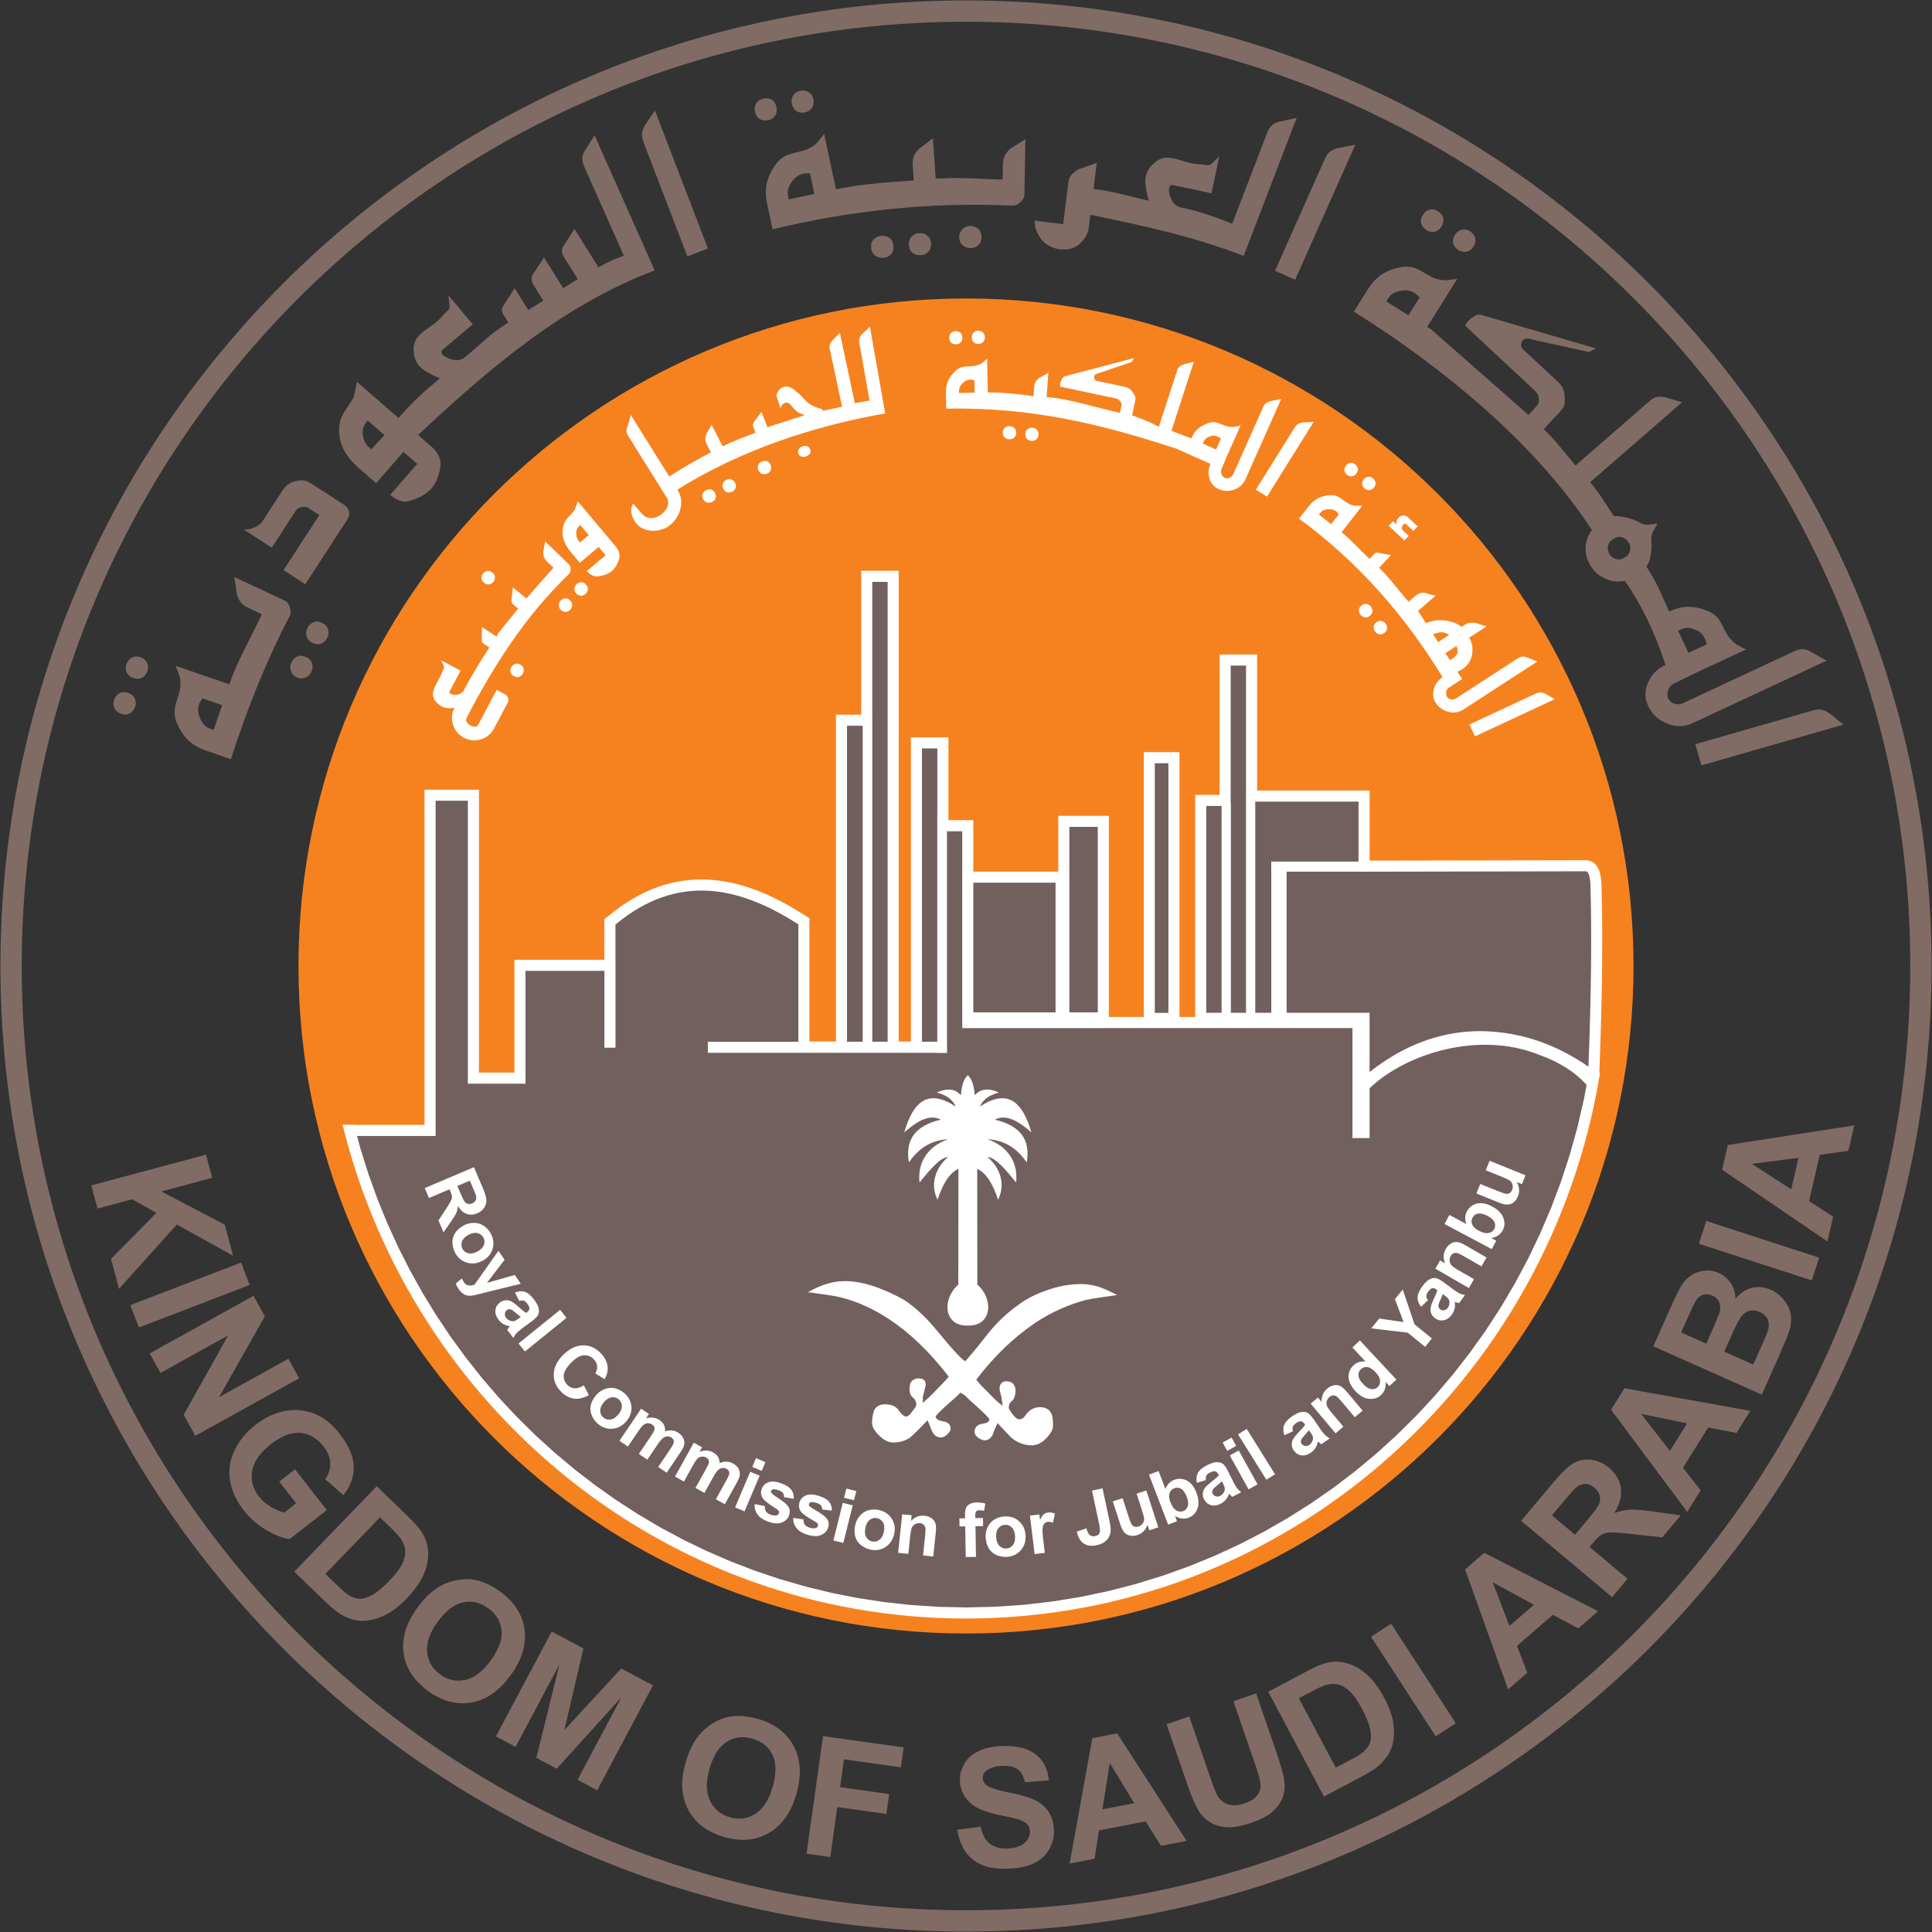 <?xml version="1.0" encoding="UTF-8"?>
<svg xmlns="http://www.w3.org/2000/svg" xmlns:xlink="http://www.w3.org/1999/xlink" width="552pt" height="552pt" viewBox="0 0 552 552" version="1.1">
<rect x="0" y="0" width="552" height="552" fill="#333333" stroke="none"/>
<g id="surface1">
<path style=" stroke:none;fill-rule:evenodd;fill:rgb(96.1%,50.999%,12.199%);fill-opacity:1;" d="M 276 85.277 C 381.316 85.277 466.723 170.684 466.723 276 C 466.723 381.316 381.316 466.723 276 466.723 C 170.684 466.723 85.277 381.316 85.277 276 C 85.277 170.684 170.684 85.277 276 85.277 "/>
<path style=" stroke:none;fill-rule:evenodd;fill:rgb(100%,100%,100%);fill-opacity:1;" d="M 457.164 306.523 C 442.809 394.953 367.156 462.434 276 462.434 C 190.012 462.434 117.828 402.387 97.871 321.355 L 101.781 321.355 L 101.793 321.395 L 121.293 321.395 L 121.293 225.625 L 136.836 225.625 L 136.836 306.449 L 146.98 306.449 L 146.98 274.215 L 172.676 274.215 L 172.676 262.625 L 175.766 260.176 L 177.48 258.918 L 179.207 257.762 L 180.938 256.703 L 182.68 255.742 L 184.43 254.879 L 186.188 254.105 L 187.949 253.434 L 189.719 252.852 L 191.492 252.363 L 193.27 251.969 L 195.047 251.664 L 196.824 251.449 L 198.602 251.32 L 200.375 251.277 L 202.145 251.32 L 203.906 251.441 L 205.664 251.641 L 207.418 251.914 L 209.16 252.262 L 210.898 252.68 L 212.629 253.168 L 214.348 253.719 L 216.062 254.336 L 217.766 255.012 L 219.465 255.746 L 221.156 256.535 L 222.84 257.383 L 224.52 258.277 L 226.191 259.227 L 227.855 260.223 L 231.266 262.359 L 231.266 297.57 L 238.836 297.57 L 238.836 204.191 L 246.062 204.191 L 246.062 163.082 L 256.773 163.082 L 256.773 297.57 L 260.262 297.57 L 260.262 210.668 L 270.977 210.668 L 270.977 234.348 L 278.09 234.348 L 278.09 249.035 L 302.367 249.035 L 302.367 233.09 L 316.816 233.09 L 316.816 290.562 L 326.785 290.562 L 326.785 214.902 L 336.996 214.902 L 336.996 290.562 L 341.484 290.562 L 341.484 227.113 L 348.461 227.113 L 348.461 187 L 359.172 187 L 359.172 225.867 L 391.312 225.867 L 391.312 245.891 L 452.785 245.781 C 455.641 245.773 457.438 247.691 457.574 252.906 C 458.051 270.93 457.629 288.785 456.945 306.523 L 457.164 306.523 "/>
<path style=" stroke:none;fill-rule:evenodd;fill:rgb(50.2%,42.4%,39.6%);fill-opacity:1;" d="M 84.766 193.496 C 85.695 193.93 86.57 193.953 87.383 193.555 C 88.082 193.234 88.617 192.684 88.992 191.879 C 89.352 191.113 89.406 190.367 89.168 189.629 C 88.98 188.809 88.402 188.176 87.453 187.734 C 86.516 187.297 85.668 187.238 84.914 187.574 C 84.555 187.746 84.23 187.969 83.949 188.246 C 83.664 188.531 83.418 188.883 83.215 189.324 C 82.883 190.031 82.828 190.777 83.066 191.539 C 83.188 191.98 83.391 192.367 83.68 192.699 C 83.977 193.035 84.344 193.301 84.766 193.496 Z M 484.383 212.629 L 486.117 218.68 L 526.703 207.043 L 523.07 204.07 C 522.777 203.848 522.555 203.684 522.406 203.594 C 522.258 203.492 522.062 203.383 521.816 203.258 C 521.574 203.141 521.312 203.027 521.031 202.934 C 520.738 202.828 520.453 202.758 520.164 202.707 L 519.102 202.762 L 517.98 202.992 Z M 475.859 189.98 C 474.691 190.527 473.703 191.207 472.883 192.023 C 472.066 192.848 471.395 193.824 470.883 194.98 C 469.867 197.254 469.871 199.488 470.898 201.688 C 472.008 204.062 473.82 205.758 476.328 206.758 C 478.832 207.758 481.258 207.711 483.613 206.609 L 521.879 188.766 L 517.695 186.395 L 517.133 186.086 L 516.434 185.758 C 515.785 185.523 515.223 185.438 514.734 185.492 C 514.691 185.5 514.574 185.52 514.367 185.555 C 514.16 185.586 513.922 185.625 513.676 185.672 L 512.613 186.094 L 480.934 200.867 C 480.141 201.238 479.32 201.305 478.469 201.074 C 477.609 200.832 477.004 200.336 476.652 199.578 C 476.312 198.852 476.301 198.051 476.613 197.172 C 476.926 196.289 477.496 195.664 478.328 195.277 L 484.355 192.324 L 498.879 185.555 L 497.543 184.895 L 496.242 184.203 C 495.488 183.684 494.715 182.949 493.934 181.996 C 493.34 181.098 492.832 180.215 492.426 179.344 C 492.133 178.711 491.871 178.203 491.637 177.801 C 491.402 177.395 491.137 177.027 490.855 176.695 C 490.172 175.836 489.312 175.164 488.262 174.688 C 486.168 173.82 484.246 173.379 482.504 173.363 C 480.762 173.348 478.895 173.797 476.906 174.727 C 474.496 169.559 473.75 167.004 470.418 161.875 L 470.891 161.051 C 471.203 160.383 471.449 159.543 471.617 158.504 C 471.895 157.16 471.945 155.668 471.777 154.035 C 471.75 153.664 471.805 153.266 471.926 152.809 C 472.051 152.363 472.27 151.867 472.59 151.332 L 473.551 149.625 L 471.059 149.883 C 470.629 149.938 470.234 149.914 469.875 149.844 C 469.523 149.77 469.156 149.633 468.789 149.43 C 467.664 148.812 466.465 148.336 465.164 148.004 C 464.188 147.758 463.215 147.582 462.254 147.477 L 461.746 147.492 L 461.035 147.426 C 458.863 144.078 456.832 140.668 454.316 137.777 L 480.602 114.926 L 475.84 113.523 C 475.754 113.504 475.516 113.473 475.129 113.43 C 474.84 113.387 474.617 113.355 474.477 113.34 L 473.617 113.398 L 473.02 113.496 L 472.469 113.766 L 471.945 114.051 L 471.102 114.785 L 450.156 132.992 C 446.871 129.211 444.5 125.828 441.062 122.621 L 445.473 117.895 C 445.809 117.527 446.09 117.215 446.32 116.938 C 446.551 116.66 446.727 116.359 446.844 116.035 C 447.074 115.602 447.145 114.688 447.051 113.285 C 447.047 112.949 446.996 112.602 446.918 112.223 C 446.844 111.852 446.742 111.465 446.609 111.082 C 446.465 110.773 446.281 110.473 446.062 110.152 C 445.848 109.836 445.605 109.555 445.336 109.301 L 435.145 99.801 C 434.82 99.496 434.637 99.121 434.594 98.691 C 434.586 98.281 434.676 97.871 434.871 97.477 L 435.113 97.184 C 435.445 96.828 435.98 96.691 436.707 96.746 L 437.348 96.883 L 438.59 97.191 L 454.055 100.59 L 456.004 99.551 L 423.105 89.941 C 422.684 89.867 422.258 89.891 421.828 90.023 C 421.695 90.074 421.543 90.148 421.375 90.25 C 421.199 90.348 420.988 90.496 420.73 90.66 L 420.258 90.984 L 419.613 91.582 L 419.348 91.867 L 419.035 92.23 L 418.617 93.051 L 438.402 111.504 C 438.773 111.848 439.055 112.195 439.238 112.543 C 439.371 112.754 439.461 112.938 439.512 113.086 C 439.57 113.242 439.605 113.465 439.652 113.738 C 439.699 114.184 439.684 114.605 439.625 115.023 C 439.555 115.363 439.348 115.707 439.031 116.047 L 436.699 118.551 L 408.93 94.141 L 407.766 93.414 L 416.348 79.68 L 414.816 79.895 L 413.164 80.086 C 412.098 80.102 410.977 79.898 409.812 79.473 C 409.348 79.281 408.902 79.074 408.48 78.852 C 408.062 78.625 407.559 78.336 406.984 77.977 C 405.828 77.254 404.859 76.773 404.078 76.523 C 402.945 76.188 401.812 76.105 400.684 76.258 C 398.398 76.648 396.477 77.328 394.914 78.336 C 393.355 79.34 391.953 80.82 390.734 82.773 L 386.816 89.043 C 411.801 104.656 438.645 126.523 454.836 151.453 C 453.664 153.043 453.055 154.762 453.023 156.617 C 452.996 158.477 453.512 160.219 454.57 161.852 C 455.637 163.488 457.082 164.691 458.895 165.426 C 460.637 166.148 462.414 166.328 464.254 165.953 C 469.008 172.785 472.875 180.793 475.859 189.98 Z M 482.414 186.539 L 479.449 180.184 C 480.398 179.742 481.086 179.492 481.504 179.438 C 482.137 179.27 482.918 179.371 483.805 179.727 C 484.57 179.918 485.227 180.254 485.785 180.727 C 486.34 181.188 486.77 181.758 487.082 182.43 C 487.262 182.812 487.379 183.094 487.438 183.289 C 487.488 183.477 487.547 183.75 487.594 184.125 Z M 464.316 159.246 C 463.477 159.797 462.617 159.965 461.738 159.738 C 460.973 159.547 460.352 159.078 459.871 158.332 C 459.445 157.68 459.281 156.926 459.387 156.078 C 459.562 155.223 460.066 154.527 460.898 153.984 C 461.742 153.438 462.57 153.277 463.379 153.496 C 464.184 153.73 464.824 154.211 465.309 154.953 C 465.77 155.66 465.922 156.383 465.77 157.121 C 465.656 157.988 465.16 158.703 464.316 159.246 Z M 402.426 90.078 L 396.055 86.098 C 396.672 85.109 397.137 84.504 397.457 84.258 C 397.98 83.773 398.734 83.426 399.719 83.203 C 401.41 82.754 402.906 82.93 404.195 83.734 C 404.445 83.891 404.613 84.02 404.684 84.113 L 405.023 84.402 L 405.59 85.016 Z M 406.535 61.391 C 405.98 62.277 405.836 63.133 406.09 63.941 C 406.195 64.27 406.367 64.59 406.609 64.902 C 406.859 65.219 407.172 65.5 407.555 65.742 C 408.254 66.18 408.988 66.34 409.742 66.227 C 410.633 66.059 411.336 65.551 411.855 64.719 C 412.41 63.832 412.57 62.996 412.336 62.215 C 412.098 61.441 411.602 60.82 410.848 60.352 C 410.465 60.109 410.09 59.949 409.734 59.879 C 409.387 59.801 409.016 59.816 408.613 59.902 C 407.77 60.035 407.078 60.523 406.535 61.391 Z M 415.684 67.109 C 415.148 67.961 414.992 68.809 415.219 69.645 C 415.34 70.008 415.523 70.336 415.762 70.633 C 416 70.945 416.316 71.215 416.699 71.457 C 417.383 71.883 418.109 72.035 418.891 71.941 C 419.789 71.754 420.492 71.246 421.004 70.434 C 421.535 69.582 421.688 68.758 421.457 67.953 C 421.219 67.156 420.711 66.516 419.941 66.031 C 419.254 65.602 418.52 65.457 417.742 65.605 C 416.887 65.781 416.203 66.273 415.684 67.109 Z M 364.297 77.363 L 370.047 79.926 L 387.219 41.352 L 382.609 42.227 C 382.25 42.309 381.98 42.371 381.816 42.43 C 381.645 42.477 381.434 42.559 381.18 42.664 C 380.934 42.773 380.68 42.902 380.426 43.059 C 380.16 43.215 379.922 43.387 379.695 43.578 L 379.055 44.426 L 378.512 45.434 Z M 352.07 63.922 L 362.07 37.879 L 362.5 36.934 C 362.609 36.762 362.715 36.609 362.82 36.48 C 362.914 36.355 363.059 36.188 363.246 35.988 C 363.441 35.777 363.648 35.598 363.867 35.434 C 364.098 35.281 364.367 35.137 364.691 35.023 C 365.141 34.836 365.605 34.707 366.078 34.652 L 370.473 33.68 L 355.34 73.098 C 340.52 67.406 327.543 64.738 311.531 61.336 L 311.09 64.938 C 310.98 65.84 310.719 66.648 310.312 67.367 C 310.242 67.496 310.137 67.676 309.992 67.891 C 309.859 68.109 309.73 68.285 309.621 68.41 C 309.504 68.574 309.367 68.75 309.203 68.934 C 309.043 69.117 308.887 69.277 308.742 69.41 C 307.965 70.188 307.07 70.727 306.043 71.016 C 305.527 71.145 304.996 71.234 304.426 71.273 C 303.867 71.32 303.305 71.305 302.738 71.234 C 302.234 71.176 301.711 71.047 301.156 70.852 C 300.594 70.664 300.09 70.441 299.645 70.188 C 298.668 69.641 297.871 68.914 297.277 68.031 C 296.676 67.141 296.254 66.344 296.012 65.609 C 295.762 64.887 295.641 64.031 295.637 63.043 L 303.77 64.039 L 305.09 53.293 L 305.184 52.551 L 305.246 52.035 C 305.293 51.914 305.332 51.77 305.383 51.605 C 305.438 51.434 305.469 51.254 305.492 51.066 C 305.641 50.629 305.895 50.211 306.25 49.84 C 306.441 49.66 306.633 49.48 306.836 49.305 C 307.039 49.137 307.238 48.973 307.465 48.797 L 308.078 48.395 L 313.352 46.52 L 312.434 53.984 C 318.676 54.75 322.133 56.027 328.227 57.324 L 327.805 55.797 C 327.633 55.078 327.547 54.629 327.52 54.441 L 327.297 53 C 327.195 51.961 327.219 51.094 327.363 50.41 C 327.461 49.945 327.621 49.492 327.824 49.051 C 327.953 48.809 328.078 48.574 328.211 48.344 C 328.25 48.266 328.363 48.086 328.555 47.801 C 328.66 47.664 328.766 47.523 328.902 47.391 C 328.914 47.383 329.074 47.242 329.371 46.961 L 330.156 46.266 C 330.57 45.93 330.992 45.676 331.41 45.492 C 331.816 45.309 332.266 45.18 332.746 45.098 C 333.52 45.012 334.383 45.066 335.355 45.273 L 336.09 45.43 L 337.164 45.766 C 338.695 46.23 339.746 46.52 340.293 46.637 L 341.586 46.848 L 342.781 46.918 L 343.84 47.012 C 344.367 47.125 344.754 47.188 345.004 47.195 C 345.48 47.168 345.816 47.066 346.027 46.883 L 348.383 44.652 L 346.137 55.223 L 335.102 52.875 C 334.531 52.754 334.172 53.023 334.031 53.688 C 333.996 53.863 333.98 54.02 333.973 54.172 C 333.973 54.32 333.98 54.496 334 54.695 C 334.023 54.895 334.055 55.105 334.105 55.312 C 334.152 55.516 334.203 55.73 334.254 55.938 C 334.609 56.918 334.988 57.625 335.367 58.074 L 335.754 58.438 L 336.23 58.785 C 336.473 58.926 336.664 59.031 336.812 59.094 C 336.961 59.156 337.113 59.211 337.277 59.246 C 343.684 60.609 347.164 62.039 352.07 63.922 Z M 274.066 67.676 C 274.051 68.703 274.383 69.512 275.082 70.094 C 275.652 70.602 276.379 70.867 277.266 70.883 C 278.109 70.895 278.812 70.645 279.391 70.125 C 280.066 69.621 280.406 68.836 280.426 67.789 C 280.441 66.754 280.152 65.953 279.535 65.406 C 279.234 65.148 278.902 64.941 278.531 64.797 C 278.156 64.652 277.734 64.57 277.246 64.562 C 276.469 64.551 275.766 64.801 275.164 65.328 C 274.812 65.621 274.539 65.965 274.355 66.359 C 274.168 66.77 274.074 67.211 274.066 67.676 Z M 289.227 58.75 C 289.594 58.766 289.945 58.699 290.266 58.578 L 290.883 58.281 L 291.387 57.879 C 291.566 57.766 291.738 57.621 291.891 57.434 C 292.008 57.309 292.137 57.121 292.301 56.883 C 292.551 56.465 292.684 56.062 292.691 55.66 L 292.969 39.758 L 288.887 42.359 C 288.117 42.895 287.504 43.633 287.043 44.566 C 286.723 45.258 286.562 46.047 286.547 46.914 L 286.473 51.309 C 280.605 51.203 274.652 50.613 269.082 51.004 L 267.523 50.977 L 267.434 51.117 L 267.355 51.125 L 266.539 39.488 L 262.703 42.438 C 261.98 43.039 261.434 43.828 261.059 44.797 C 260.801 45.516 260.707 46.316 260.77 47.18 L 261.074 51.562 C 253.281 52.109 246.07 52.57 238.84 54.105 L 235.477 38.266 L 234.523 39.484 L 233.469 40.766 C 232.711 41.52 231.766 42.152 230.629 42.652 C 230.16 42.84 229.699 43.004 229.242 43.133 C 228.781 43.262 228.219 43.402 227.559 43.543 C 226.227 43.828 225.191 44.156 224.461 44.516 C 223.41 45.062 222.539 45.789 221.832 46.684 C 220.457 48.551 219.551 50.379 219.125 52.184 C 218.699 53.992 218.723 56.027 219.199 58.281 L 220.738 65.512 C 243.051 60.141 265.664 57.676 289.227 58.75 Z M 248.891 70.723 C 248.965 71.758 249.348 72.535 250.051 73.047 C 250.676 73.52 251.465 73.723 252.402 73.656 C 253.211 73.598 253.898 73.297 254.453 72.738 C 255.078 72.145 255.352 71.32 255.277 70.277 C 255.207 69.277 254.848 68.52 254.199 68.023 C 253.551 67.527 252.762 67.316 251.836 67.383 C 250.949 67.445 250.23 67.762 249.68 68.34 C 249.082 68.91 248.82 69.703 248.891 70.723 Z M 263.129 72.906 C 263.938 72.848 264.629 72.547 265.184 71.988 C 265.805 71.371 266.078 70.551 266.004 69.527 C 265.934 68.527 265.531 67.75 264.809 67.227 C 264.246 66.77 263.488 66.566 262.52 66.637 C 261.75 66.691 261.086 66.992 260.508 67.551 C 259.887 68.195 259.617 69.012 259.684 69.969 C 259.758 71.031 260.117 71.805 260.777 72.273 C 261.434 72.758 262.223 72.969 263.129 72.906 Z M 232.684 55.414 L 225.336 56.977 C 225.094 55.84 225.008 55.078 225.062 54.68 C 225.109 53.969 225.406 53.191 225.965 52.352 C 226.863 50.852 228.062 49.938 229.551 49.621 C 229.84 49.562 230.051 49.535 230.164 49.559 L 230.609 49.527 L 231.441 49.578 Z M 215.715 31.926 C 215.934 32.949 216.418 33.664 217.164 34.07 C 217.469 34.23 217.816 34.34 218.203 34.398 C 218.605 34.453 219.023 34.441 219.469 34.348 C 220.273 34.176 220.914 33.777 221.379 33.172 C 221.902 32.434 222.055 31.582 221.852 30.621 C 221.633 29.598 221.172 28.887 220.461 28.488 C 219.75 28.098 218.961 27.996 218.094 28.18 C 217.648 28.273 217.27 28.422 216.965 28.613 C 216.66 28.797 216.402 29.066 216.172 29.41 C 215.66 30.09 215.5 30.922 215.715 31.926 Z M 226.266 29.684 C 226.473 30.664 226.949 31.383 227.691 31.832 C 228.031 32.008 228.391 32.113 228.766 32.164 C 229.156 32.223 229.574 32.199 230.02 32.105 C 230.805 31.938 231.434 31.543 231.93 30.93 C 232.449 30.172 232.602 29.32 232.402 28.379 C 232.191 27.398 231.73 26.695 231.004 26.277 C 230.281 25.871 229.469 25.762 228.578 25.949 C 227.785 26.121 227.156 26.523 226.703 27.172 C 226.207 27.891 226.059 28.723 226.266 29.684 Z M 196.387 73.262 L 202.266 71.004 L 187.133 31.59 L 184.492 35.465 C 184.297 35.777 184.148 36.016 184.07 36.168 C 183.984 36.328 183.895 36.531 183.789 36.785 C 183.691 37.039 183.605 37.309 183.535 37.598 C 183.457 37.898 183.41 38.188 183.387 38.48 L 183.531 39.535 L 183.859 40.629 Z M 171.277 76.176 L 171.387 76.125 C 174.57 74.473 175.262 74.094 178.254 73.066 L 166.906 47.582 L 166.543 46.609 C 166.5 46.41 166.465 46.227 166.449 46.062 C 166.43 45.91 166.41 45.688 166.402 45.41 C 166.391 45.129 166.41 44.855 166.449 44.582 C 166.504 44.316 166.594 44.02 166.742 43.711 C 166.926 43.262 167.164 42.84 167.461 42.465 L 169.879 38.672 L 187.051 77.246 C 160.434 87.379 139.535 105.527 119.445 124.281 L 123.387 127.707 C 124.336 128.531 125.02 129.48 125.453 130.543 C 125.895 131.613 125.988 132.73 125.727 133.914 C 125.32 136.25 124.516 138.109 123.312 139.496 C 122.625 140.285 121.797 140.965 120.816 141.543 C 119.848 142.113 118.715 142.598 117.422 142.988 C 116.336 143.387 115.32 143.426 114.383 143.117 C 113.434 142.809 112.48 142.23 111.5 141.379 L 119.199 132.523 L 115.262 129.098 L 107.477 138.051 L 102.512 133.734 C 100.469 131.961 98.961 130.059 97.992 128.027 C 97.738 127.457 97.52 126.887 97.359 126.328 C 97.184 125.773 97.07 125.211 97 124.633 C 96.93 124.066 96.895 123.465 96.898 122.852 C 96.898 122.223 96.945 121.617 97.039 121.027 C 97.176 120.066 97.582 119.02 98.258 117.887 C 98.262 117.836 98.324 117.734 98.418 117.578 C 98.512 117.422 98.641 117.254 98.812 117.055 C 99.184 116.438 99.648 115.723 100.207 114.906 C 100.77 114.082 101.105 113.406 101.211 112.883 L 102.004 109.121 L 113.867 119.434 C 118.02 114.656 120.594 112.367 125.707 108.074 L 124.246 107.469 C 123.574 107.16 123.164 106.953 123.004 106.855 L 121.73 106.145 C 120.848 105.59 120.176 105.035 119.73 104.5 C 119.422 104.137 119.164 103.73 118.941 103.301 C 118.828 103.051 118.723 102.809 118.625 102.559 C 118.586 102.48 118.512 102.281 118.406 101.957 C 118.359 101.785 118.316 101.617 118.297 101.43 C 118.297 101.414 118.285 101.203 118.246 100.797 L 118.18 99.746 C 118.176 99.215 118.23 98.723 118.348 98.285 C 118.449 97.852 118.625 97.414 118.855 96.984 C 119.266 96.324 119.84 95.68 120.602 95.039 L 121.176 94.559 L 122.102 93.918 C 123.41 92.996 124.285 92.348 124.715 91.988 L 125.68 91.098 L 126.469 90.199 L 127.195 89.422 C 127.609 89.078 127.895 88.809 128.055 88.621 C 128.328 88.227 128.453 87.898 128.441 87.621 L 128.133 84.391 L 135.078 92.672 L 126.434 99.922 C 125.988 100.297 125.98 100.742 126.414 101.262 C 126.531 101.398 126.648 101.508 126.762 101.605 C 126.879 101.699 127.02 101.801 127.191 101.906 C 127.363 102.012 127.547 102.117 127.742 102.203 C 127.93 102.293 128.133 102.387 128.324 102.473 C 129.316 102.797 130.109 102.934 130.695 102.91 L 131.219 102.828 L 131.789 102.672 C 132.047 102.562 132.246 102.477 132.391 102.398 C 132.531 102.32 132.664 102.234 132.797 102.129 C 137.434 98.234 140.145 95.324 145.238 92.141 L 143.867 89.945 L 143.625 89.559 L 143.496 89.23 C 143.41 88.859 143.379 88.547 143.41 88.277 C 143.445 88.016 143.531 87.773 143.68 87.57 L 147.039 82.367 L 150.926 88.586 L 155.227 85.898 L 152.395 81.367 C 152.152 80.98 151.984 80.512 151.895 79.945 C 151.871 79.676 151.887 79.414 151.938 79.184 C 151.957 79.074 152.004 78.945 152.066 78.789 C 152.125 78.645 152.184 78.535 152.219 78.473 L 155.43 73.566 L 160.914 82.344 L 165.078 79.742 L 161.23 73.578 L 160.699 72.613 C 160.656 72.504 160.625 72.371 160.602 72.215 C 160.574 72.07 160.559 71.93 160.57 71.785 C 160.562 71.555 160.59 71.301 160.652 71.023 L 160.996 70.273 L 164.133 65.41 L 170.984 76.375 L 171.281 76.188 Z M 99.254 148.398 C 99.461 148.078 99.609 147.734 99.699 147.379 C 99.789 147.035 99.785 146.629 99.695 146.168 C 99.566 145.742 99.402 145.359 99.176 145.023 C 99.066 144.902 98.969 144.801 98.875 144.715 C 98.789 144.633 98.566 144.453 98.234 144.188 L 89.145 138.285 C 88.418 137.812 87.695 137.492 86.969 137.312 C 86.289 137.195 85.504 137.242 84.625 137.426 C 84.223 137.504 83.828 137.629 83.43 137.797 C 83.035 137.957 82.68 138.152 82.352 138.367 C 81.73 138.82 81.156 139.453 80.621 140.277 L 75.027 148.891 C 74.938 149.031 74.84 149.16 74.727 149.273 C 74.613 149.391 74.516 149.504 74.434 149.59 C 74.348 149.684 74.238 149.777 74.109 149.855 C 73.984 149.953 73.883 150.012 73.836 150.047 C 73.609 150.223 73.379 150.363 73.172 150.469 C 72.969 150.562 72.672 150.695 72.27 150.852 C 71.469 151.188 70.602 151.344 69.66 151.301 L 77.652 156.488 L 84.445 146.023 C 84.953 145.246 85.699 144.852 86.691 144.816 L 87.129 144.82 C 87.27 144.836 87.41 144.852 87.559 144.898 C 87.711 144.934 87.824 144.973 87.902 145.008 L 91.234 147.172 L 81.016 162.906 L 87.219 166.934 Z M 65.52 195.52 L 50.207 190.246 L 50.762 191.691 L 51.316 193.258 C 51.574 194.293 51.629 195.43 51.473 196.66 C 51.391 197.156 51.293 197.637 51.168 198.098 C 51.043 198.559 50.875 199.113 50.656 199.754 C 50.211 201.043 49.961 202.094 49.891 202.91 C 49.82 204.09 49.992 205.211 50.398 206.277 C 51.289 208.418 52.387 210.137 53.715 211.434 C 55.047 212.727 56.805 213.758 58.98 214.508 L 65.973 216.914 C 70.715 202.145 76.258 188.441 82.77 176.027 C 82.941 175.699 83.016 175.352 83.035 175.008 L 83.023 174.316 L 82.859 173.691 C 82.828 173.48 82.766 173.262 82.656 173.051 C 82.59 172.891 82.473 172.695 82.32 172.449 C 82.039 172.051 81.727 171.766 81.363 171.598 L 66.945 164.871 L 67.664 169.66 C 67.84 170.578 68.266 171.441 68.93 172.242 C 69.43 172.816 70.086 173.285 70.871 173.648 L 74.816 175.488 C 71.617 182.352 67.84 188.781 65.52 195.52 Z M 89.332 183.703 C 90.27 184.141 91.133 184.191 91.906 183.855 C 92.617 183.508 93.168 182.926 93.551 182.105 C 93.895 181.367 93.949 180.602 93.719 179.793 C 93.477 178.992 92.91 178.379 92.012 177.961 C 91.062 177.516 90.207 177.48 89.457 177.84 C 88.707 178.168 88.152 178.734 87.773 179.551 C 87.414 180.316 87.352 181.078 87.59 181.84 C 87.875 182.676 88.453 183.293 89.332 183.703 Z M 63.469 201.473 L 61.023 208.574 C 59.926 208.195 59.23 207.879 58.914 207.625 C 58.328 207.223 57.816 206.566 57.383 205.656 C 56.562 204.109 56.395 202.613 56.891 201.176 C 56.988 200.895 57.074 200.703 57.152 200.617 L 57.355 200.219 L 57.824 199.531 Z M 34.594 203.922 C 35.586 204.262 36.449 204.215 37.18 203.781 C 37.473 203.605 37.746 203.363 37.996 203.059 C 38.25 202.746 38.457 202.379 38.602 201.949 C 38.871 201.172 38.863 200.418 38.582 199.707 C 38.219 198.879 37.566 198.309 36.637 197.988 C 35.648 197.648 34.801 197.68 34.094 198.086 C 33.395 198.492 32.898 199.113 32.609 199.953 C 32.461 200.383 32.391 200.781 32.402 201.145 C 32.402 201.5 32.5 201.859 32.676 202.23 C 32.992 203.023 33.625 203.586 34.594 203.922 Z M 38.105 193.723 C 39.055 194.051 39.918 194.012 40.684 193.605 C 41.012 193.406 41.285 193.152 41.523 192.855 C 41.773 192.551 41.969 192.184 42.113 191.754 C 42.375 190.992 42.363 190.25 42.094 189.512 C 41.711 188.676 41.059 188.105 40.148 187.789 C 39.199 187.465 38.363 187.5 37.629 187.906 C 36.906 188.316 36.398 188.957 36.102 189.816 C 35.836 190.586 35.859 191.328 36.18 192.055 C 36.543 192.852 37.176 193.402 38.105 193.723 Z M 109.844 124.305 L 106.137 128.363 L 105.844 128.164 L 105.539 127.898 C 104.992 127.426 104.586 126.93 104.316 126.402 L 103.973 125.555 C 103.926 125.402 103.875 125.234 103.828 125.066 C 103.789 124.906 103.738 124.707 103.695 124.488 C 103.609 124.047 103.578 123.656 103.594 123.305 C 103.613 122.957 103.684 122.598 103.812 122.203 C 104.043 121.48 104.457 120.789 105.051 120.141 L 109.844 124.305 "/>
<path style=" stroke:none;fill-rule:evenodd;fill:rgb(100%,100%,100%);fill-opacity:1;" d="M 160.25 174.273 C 160.688 174.695 161.176 174.879 161.715 174.812 C 162.168 174.77 162.578 174.562 162.945 174.18 C 163.297 173.82 163.473 173.41 163.48 172.945 C 163.535 172.449 163.328 171.98 162.883 171.547 C 162.438 171.117 161.973 170.922 161.484 170.965 C 161.246 170.992 161.02 171.055 160.809 171.156 C 160.594 171.262 160.387 171.41 160.188 171.621 C 159.863 171.957 159.688 172.363 159.672 172.84 C 159.656 173.113 159.695 173.371 159.793 173.613 C 159.895 173.859 160.051 174.078 160.25 174.273 Z M 419.84 206.996 L 421.422 210.395 L 444.223 199.766 L 441.809 198.355 C 441.613 198.25 441.465 198.176 441.371 198.133 C 441.273 198.09 441.148 198.043 440.992 197.992 C 440.84 197.945 440.676 197.902 440.5 197.875 C 440.316 197.84 440.145 197.824 439.969 197.824 L 439.352 197.953 L 438.715 198.195 Z M 410.902 183.453 L 409.465 181.242 C 409.605 181.18 409.766 181.113 409.953 181.047 C 410.145 180.969 410.32 180.918 410.496 180.879 C 411.242 180.672 411.848 180.602 412.312 180.668 L 412.801 180.809 C 412.84 180.82 412.957 180.871 413.148 180.949 C 413.285 181.012 413.387 181.051 413.449 181.078 L 414.059 181.402 Z M 416.113 184.57 L 416.355 185.285 C 416.496 185.809 416.527 186.23 416.43 186.559 C 416.359 186.82 416.129 187.156 415.738 187.574 L 415.285 187.961 L 414.758 188.305 L 414.445 188.508 L 414.262 188.625 L 412.961 186.621 Z M 414.055 196.398 L 417.75 194 L 416.398 191.922 L 416.742 191.785 C 416.895 191.688 417.012 191.637 417.094 191.621 L 417.793 191.234 C 418.766 190.602 419.508 189.781 420.023 188.762 C 420.535 187.746 420.758 186.613 420.695 185.348 C 420.691 185.102 420.688 184.965 420.684 184.926 C 420.684 184.832 420.664 184.688 420.621 184.496 C 420.566 184.18 420.512 183.906 420.449 183.684 C 420.301 183.188 420.066 182.703 419.746 182.211 L 424.715 178.984 L 421.82 178.043 L 421.426 177.934 L 421.055 177.902 C 420.891 177.883 420.617 177.887 420.234 177.91 L 419.762 177.961 C 419.711 177.988 419.637 178.012 419.539 178.031 C 419.441 178.059 419.359 178.078 419.293 178.094 L 418.758 178.352 L 417.629 179.086 C 417.453 178.969 417.285 178.859 417.137 178.758 C 416.902 178.629 416.727 178.523 416.613 178.453 C 416.449 178.371 416.301 178.289 416.145 178.211 C 415.996 178.133 415.84 178.055 415.676 177.988 C 415.52 177.926 415.328 177.855 415.113 177.793 C 414.961 177.742 414.809 177.695 414.668 177.652 C 414.258 177.527 413.863 177.43 413.48 177.367 C 412.395 177.188 411.375 177.145 410.422 177.234 C 409.555 177.336 408.551 177.609 407.395 178.055 L 406.609 176.844 L 406.652 176.805 L 405.133 174.566 L 410.137 170.219 L 407.355 169.449 C 406.812 169.32 406.238 169.344 405.645 169.512 C 405.211 169.648 404.797 169.891 404.406 170.23 L 402.43 171.945 C 399.711 168.816 396.824 164.844 394.035 162.242 L 397.422 158.613 L 394.359 158.039 L 393.836 157.957 L 393.461 157.926 C 393.281 157.93 393.137 157.957 393.004 158.008 C 392.875 158.051 392.758 158.133 392.656 158.242 L 391.898 159.051 L 391.305 159.691 C 388.445 157.027 386.113 154.281 383.297 152.078 L 389.234 144.477 L 388.316 144.508 L 387.324 144.516 C 386.691 144.461 386.039 144.27 385.375 143.945 C 385.113 143.801 384.859 143.652 384.625 143.492 C 384.391 143.336 384.109 143.133 383.793 142.883 C 383.152 142.383 382.609 142.039 382.164 141.84 C 381.512 141.57 380.848 141.453 380.168 141.473 C 378.789 141.562 377.609 141.844 376.621 142.344 C 375.633 142.84 374.711 143.633 373.867 144.711 C 372.965 145.871 372.059 147.027 371.152 148.184 C 388.016 160.516 401.398 175.863 412.168 193.488 C 410.91 194.305 410.078 195.43 409.668 196.863 C 409.258 198.301 409.441 199.621 410.227 200.828 C 411.074 202.141 412.281 202.992 413.852 203.383 C 415.41 203.773 416.844 203.547 418.148 202.699 L 439.246 189 L 436.562 187.914 L 436.168 187.797 L 435.781 187.672 C 435.363 187.574 435.012 187.555 434.73 187.617 L 434.438 187.711 L 434.137 187.832 L 433.547 188.172 L 416.078 199.512 C 415.641 199.797 415.164 199.906 414.641 199.84 C 414.113 199.77 413.723 199.535 413.457 199.129 C 413.312 198.906 413.227 198.68 413.191 198.438 C 413.148 198.203 413.156 197.938 413.191 197.633 C 413.324 197.098 413.613 196.688 414.055 196.398 Z M 388.945 173.02 C 388.48 173.426 388.246 173.887 388.254 174.402 C 388.254 174.871 388.441 175.316 388.809 175.742 C 389.125 176.105 389.516 176.324 389.98 176.391 C 390.488 176.473 390.977 176.309 391.445 175.898 C 391.898 175.508 392.129 175.062 392.133 174.578 C 392.137 174.09 391.953 173.641 391.59 173.223 C 391.242 172.824 390.836 172.594 390.359 172.539 C 389.875 172.461 389.406 172.621 388.945 173.02 Z M 393.012 180.578 C 393.328 180.941 393.719 181.16 394.184 181.227 C 394.699 181.301 395.188 181.137 395.648 180.734 C 396.102 180.344 396.324 179.871 396.312 179.34 C 396.332 178.906 396.156 178.477 395.777 178.039 C 395.477 177.691 395.094 177.484 394.621 177.41 C 394.09 177.348 393.605 177.508 393.172 177.883 C 392.691 178.301 392.457 178.75 392.469 179.23 C 392.473 179.719 392.656 180.168 393.012 180.578 Z M 405.047 150.391 L 402.227 147.766 C 401.871 147.43 401.434 147.27 400.922 147.285 C 400.41 147.309 399.977 147.504 399.621 147.883 C 399.32 148.203 399.125 148.527 399.035 148.855 C 398.957 149.188 398.973 149.547 399.094 149.926 L 398.008 148.914 L 396.777 150.23 L 401.281 154.426 L 402.508 153.109 L 400.793 151.512 C 400.59 151.32 400.508 151.059 400.562 150.723 C 400.586 150.551 400.633 150.398 400.703 150.246 C 400.773 150.098 400.859 149.973 400.953 149.871 C 401.02 149.797 401.078 149.746 401.125 149.715 C 401.172 149.68 401.234 149.652 401.309 149.637 C 401.375 149.617 401.43 149.609 401.465 149.605 C 401.555 149.613 401.641 149.648 401.719 149.723 L 403.828 151.691 Z M 380.34 149.77 L 376.812 147.016 C 377.238 146.469 377.551 146.137 377.758 146.012 C 378.098 145.758 378.566 145.598 379.164 145.527 C 380.191 145.367 381.07 145.562 381.781 146.121 C 381.922 146.23 382.012 146.316 382.047 146.375 L 382.23 146.566 L 382.527 146.969 Z M 384.562 133.027 C 384.176 133.52 384.035 134.016 384.137 134.512 C 384.18 134.711 384.262 134.91 384.387 135.113 C 384.516 135.316 384.68 135.504 384.895 135.668 C 385.281 135.973 385.707 136.109 386.16 136.09 C 386.699 136.047 387.145 135.789 387.508 135.328 C 387.891 134.84 388.035 134.355 387.945 133.879 C 387.852 133.402 387.598 133.004 387.18 132.68 C 386.969 132.512 386.758 132.395 386.551 132.332 C 386.352 132.262 386.129 132.246 385.887 132.273 C 385.379 132.301 384.938 132.547 384.562 133.027 Z M 389.625 136.984 C 389.258 137.453 389.109 137.949 389.191 138.461 C 389.242 138.684 389.328 138.887 389.449 139.078 C 389.574 139.277 389.742 139.457 389.957 139.625 C 390.336 139.918 390.754 140.055 391.223 140.047 C 391.77 139.992 392.219 139.738 392.57 139.285 C 392.938 138.816 393.082 138.336 392.992 137.844 C 392.902 137.355 392.641 136.945 392.215 136.613 C 391.832 136.312 391.41 136.184 390.938 136.223 C 390.422 136.273 389.984 136.523 389.625 136.984 Z M 358.816 139.902 L 361.996 141.891 L 375.328 120.555 L 372.535 120.688 C 372.316 120.707 372.148 120.723 372.051 120.742 C 371.941 120.758 371.812 120.785 371.652 120.828 C 371.5 120.871 371.34 120.93 371.176 120.996 C 371.008 121.066 370.852 121.148 370.703 121.242 L 370.254 121.691 L 369.852 122.238 Z M 334.934 123.168 L 334.695 123.09 L 341.109 103.355 L 338.246 104.102 C 338.195 104.117 338.062 104.172 337.852 104.27 C 337.691 104.336 337.57 104.391 337.492 104.426 L 337.07 104.719 L 336.797 104.953 L 336.598 105.258 L 336.422 105.566 L 336.215 106.199 L 331.105 121.926 C 327.77 120.18 326.117 119.684 323.457 118.68 L 324.258 114.91 C 324.32 114.621 324.367 114.371 324.398 114.16 C 324.43 113.949 324.43 113.742 324.391 113.543 C 324.375 113.25 324.129 112.762 323.652 112.074 C 323.547 111.902 323.414 111.738 323.258 111.57 C 323.105 111.402 322.938 111.238 322.75 111.082 C 322.582 110.969 322.395 110.871 322.184 110.777 C 321.98 110.68 321.77 110.609 321.555 110.566 L 313.434 108.84 C 313.176 108.785 312.965 108.648 312.812 108.441 C 312.68 108.234 312.602 108 312.578 107.738 L 312.613 107.512 C 312.676 107.23 312.906 106.996 313.293 106.801 L 313.66 106.676 L 314.391 106.449 L 323.332 103.441 L 324.012 102.312 L 304.262 107.5 C 304.02 107.59 303.812 107.734 303.633 107.934 C 303.582 108 303.523 108.086 303.469 108.188 C 303.41 108.289 303.348 108.434 303.27 108.594 L 303.125 108.906 L 302.98 109.41 L 302.93 109.637 L 302.883 109.918 L 302.922 110.465 L 318.688 113.816 C 318.984 113.879 319.234 113.973 319.434 114.09 C 319.566 114.156 319.668 114.223 319.738 114.285 C 319.816 114.348 319.906 114.449 320.012 114.574 C 320.172 114.789 320.297 115.008 320.395 115.238 C 320.461 115.434 320.461 115.672 320.402 115.945 L 319.98 117.938 C 313.059 116.469 305.602 113.918 299.039 113.457 L 299.523 106.527 L 297.012 107.945 C 296.539 108.242 296.148 108.664 295.848 109.203 C 295.637 109.605 295.516 110.07 295.48 110.586 L 295.297 113.195 C 290.84 112.578 286.379 112.059 282.223 112.133 L 282.055 102.484 L 281.359 103.09 L 280.598 103.719 C 280.07 104.074 279.445 104.336 278.723 104.5 C 278.43 104.555 278.141 104.598 277.855 104.621 C 277.574 104.645 277.227 104.664 276.824 104.672 C 276.012 104.688 275.371 104.762 274.902 104.887 C 274.227 105.09 273.633 105.414 273.117 105.855 C 272.102 106.793 271.363 107.758 270.91 108.766 C 270.453 109.773 270.238 110.969 270.262 112.34 L 270.34 116.746 C 294.992 116.316 314.496 121.16 335.816 128.09 L 335.824 128.07 L 345.844 132.531 C 345.531 133.23 345.355 133.926 345.305 134.609 C 345.258 135.301 345.34 136.004 345.562 136.723 C 345.992 138.141 346.867 139.145 348.191 139.734 C 349.617 140.367 351.094 140.422 352.613 139.891 C 354.129 139.359 355.203 138.391 355.832 136.977 L 366.062 113.996 L 363.254 114.562 L 362.883 114.645 L 362.438 114.773 C 362.059 114.918 361.77 115.102 361.57 115.316 C 361.555 115.336 361.508 115.391 361.43 115.488 C 361.348 115.582 361.258 115.691 361.164 115.809 L 360.852 116.414 L 352.383 135.441 C 352.172 135.918 351.828 136.27 351.355 136.496 C 350.871 136.727 350.406 136.738 349.953 136.535 C 349.516 136.34 349.199 135.984 348.992 135.469 C 348.789 134.949 348.801 134.445 349.023 133.945 L 350.582 130.266 L 354.465 121.539 L 353.605 121.766 L 352.754 121.965 C 352.211 122.027 351.574 121.996 350.852 121.875 C 350.23 121.703 349.66 121.504 349.137 121.27 C 348.758 121.102 348.441 120.977 348.176 120.887 C 347.914 120.797 347.652 120.734 347.395 120.695 C 346.754 120.574 346.102 120.609 345.445 120.805 C 344.164 121.234 343.129 121.785 342.336 122.461 C 341.547 123.133 340.883 124.066 340.352 125.262 Z M 347.445 128.422 L 343.629 126.723 C 343.883 126.152 344.094 125.77 344.262 125.582 C 344.48 125.262 344.871 125 345.41 124.812 C 345.828 124.598 346.254 124.492 346.691 124.488 C 347.121 124.48 347.535 124.566 347.938 124.746 C 348.168 124.852 348.332 124.93 348.434 124.996 C 348.531 125.059 348.664 125.16 348.832 125.309 Z M 286.52 123.492 C 286.477 124.105 286.637 124.598 287.012 124.957 C 287.34 125.289 287.789 125.473 288.348 125.512 C 288.828 125.547 289.262 125.426 289.633 125.141 C 290.051 124.844 290.281 124.379 290.324 123.758 C 290.367 123.16 290.215 122.684 289.875 122.34 C 289.531 121.992 289.086 121.805 288.531 121.766 C 288.004 121.727 287.555 121.855 287.18 122.148 C 286.781 122.438 286.562 122.883 286.52 123.492 Z M 294.738 125.961 C 295.223 125.992 295.652 125.871 296.023 125.59 C 296.445 125.277 296.672 124.812 296.715 124.203 C 296.758 123.609 296.582 123.117 296.199 122.746 C 295.906 122.434 295.477 122.25 294.898 122.211 C 294.441 122.18 294.023 122.301 293.637 122.582 C 293.215 122.91 292.988 123.371 292.949 123.941 C 292.902 124.574 293.055 125.059 293.402 125.391 C 293.75 125.73 294.199 125.922 294.738 125.961 Z M 278.473 112.195 L 274 112.273 C 273.988 111.582 274.023 111.129 274.102 110.898 C 274.207 110.488 274.469 110.07 274.891 109.641 C 275.59 108.867 276.395 108.469 277.301 108.453 C 277.477 108.449 277.602 108.461 277.664 108.484 L 277.93 108.516 L 278.41 108.641 Z M 271.219 96.531 C 271.23 97.152 271.434 97.629 271.824 97.949 C 271.98 98.078 272.172 98.18 272.395 98.258 C 272.621 98.336 272.867 98.379 273.141 98.371 C 273.629 98.363 274.051 98.203 274.391 97.902 C 274.781 97.531 274.969 97.051 274.957 96.465 C 274.945 95.84 274.754 95.371 274.383 95.059 C 274.016 94.75 273.562 94.602 273.035 94.609 C 272.766 94.613 272.527 94.656 272.328 94.734 C 272.129 94.809 271.945 94.938 271.773 95.109 C 271.395 95.449 271.207 95.922 271.219 96.531 Z M 277.645 96.418 C 277.652 97.016 277.852 97.488 278.234 97.836 C 278.414 97.977 278.609 98.082 278.824 98.152 C 279.047 98.23 279.293 98.266 279.562 98.262 C 280.043 98.254 280.453 98.094 280.816 97.789 C 281.203 97.406 281.391 96.926 281.383 96.352 C 281.371 95.754 281.18 95.293 280.805 94.965 C 280.426 94.645 279.965 94.488 279.422 94.496 C 278.938 94.508 278.527 94.672 278.188 94.996 C 277.812 95.363 277.633 95.832 277.645 96.418 Z M 244.23 115.176 L 248.43 114.438 L 245.547 98.066 L 245.477 97.453 C 245.48 97.328 245.484 97.219 245.5 97.121 C 245.508 97.031 245.531 96.898 245.566 96.738 C 245.602 96.574 245.648 96.418 245.715 96.266 C 245.781 96.121 245.879 95.961 246.008 95.805 C 246.18 95.57 246.379 95.363 246.602 95.188 L 248.547 93.344 L 252.914 118.117 C 232.285 121.758 211.613 128.598 193.551 139.883 C 194.688 141.703 194.93 143.672 194.281 145.801 C 193.648 147.879 192.395 149.508 190.523 150.68 C 188.828 151.523 187.141 151.82 185.453 151.562 C 183.617 151.242 182.246 150.359 181.355 148.93 C 180.75 147.961 180.422 147.055 180.367 146.207 C 180.309 145.594 180.395 145.031 180.605 144.496 C 180.738 144.156 180.852 143.953 180.93 143.902 L 183.473 146.867 C 184.113 147.582 184.895 147.965 185.812 148.02 C 186.73 148.07 187.598 147.84 188.426 147.324 C 189.379 146.727 190.102 145.965 190.59 145.039 C 191.066 143.988 191.043 143.047 190.523 142.211 L 179.52 124.605 L 179.18 123.914 L 178.996 123.418 C 178.984 123.27 178.98 123.133 178.988 123.008 C 178.996 122.875 179.016 122.754 179.055 122.625 L 179.391 121.555 L 180.219 118.551 L 191.215 136.145 C 195.016 133.77 198.742 131.477 203.125 129.242 L 201.938 126.91 C 201.703 126.453 201.566 125.992 201.539 125.539 C 201.52 124.918 201.637 124.359 201.895 123.859 L 203.312 121.352 L 206.469 127.539 C 209.328 126.086 212.703 124.855 215.867 123.641 L 215.633 123.027 L 215.152 121.781 C 215.102 121.648 215.082 121.508 215.098 121.371 C 215.113 121.234 215.148 121.086 215.223 120.926 L 215.414 120.605 L 215.719 120.164 L 217.578 117.672 L 219.266 122.066 L 229.969 118.59 L 229.395 118.398 C 229.219 118.336 229.016 118.262 228.801 118.18 C 228.594 118.102 228.41 118.016 228.273 117.934 C 227.785 117.676 227.414 117.41 227.172 117.133 L 225.789 115.551 C 225.328 115.078 224.859 114.922 224.387 115.074 L 224.246 115.121 C 223.871 115.289 223.594 115.504 223.402 115.758 C 223.188 116.047 223.059 116.367 223.02 116.695 L 221.809 112.969 C 221.98 112.363 222.246 111.859 222.598 111.445 C 222.953 111.008 223.359 110.711 223.832 110.555 L 224.137 110.457 L 224.406 110.449 C 224.961 110.434 225.473 110.531 225.934 110.754 C 226.398 110.965 226.848 111.27 227.285 111.656 L 228.766 112.93 L 230.184 114.469 C 230.391 114.68 230.566 114.848 230.703 114.969 C 230.844 115.094 230.984 115.199 231.129 115.293 C 231.344 115.449 231.59 115.598 231.867 115.754 C 232.148 115.906 232.422 116.035 232.684 116.137 C 232.855 116.215 233.004 116.277 233.125 116.332 C 233.25 116.391 233.363 116.434 233.48 116.469 L 234.266 116.727 L 234.977 116.953 L 235.113 117.379 L 240.594 116.215 L 237.152 100.039 L 237.016 99.391 L 237.02 99.035 L 237.035 98.672 L 237.156 98.328 L 237.375 97.863 C 237.422 97.797 237.504 97.688 237.609 97.551 C 237.742 97.363 237.828 97.246 237.863 97.207 L 239.973 95.133 Z M 230.285 130.422 C 230.73 130.277 231.082 130.023 231.344 129.664 C 231.602 129.301 231.656 128.895 231.508 128.438 C 231.363 128 231.078 127.691 230.645 127.5 C 230.457 127.43 230.254 127.395 230.043 127.391 C 229.824 127.391 229.602 127.422 229.375 127.496 C 229.129 127.574 228.918 127.68 228.738 127.801 C 228.562 127.926 228.402 128.07 228.281 128.242 C 228.004 128.637 227.941 129.074 228.094 129.547 C 228.238 129.988 228.527 130.293 228.973 130.461 C 229.188 130.523 229.395 130.547 229.598 130.547 C 229.809 130.547 230.035 130.504 230.285 130.422 Z M 219.152 135.344 C 219.383 135.254 219.578 135.133 219.742 134.98 C 219.902 134.832 220.039 134.637 220.152 134.406 C 220.402 133.98 220.422 133.48 220.199 132.906 C 219.984 132.348 219.637 131.98 219.16 131.812 C 218.68 131.652 218.203 131.66 217.73 131.844 C 217.258 132.023 216.91 132.332 216.688 132.762 C 216.461 133.199 216.461 133.699 216.672 134.258 C 216.895 134.836 217.238 135.207 217.703 135.379 C 218.172 135.543 218.652 135.535 219.152 135.344 Z M 200.902 142.59 C 201.184 143.137 201.574 143.477 202.078 143.594 C 202.535 143.707 203.012 143.633 203.512 143.379 C 203.941 143.16 204.25 142.836 204.426 142.398 C 204.629 141.926 204.586 141.41 204.301 140.855 C 204.031 140.324 203.656 139.992 203.188 139.871 C 202.715 139.754 202.234 139.82 201.742 140.07 C 201.27 140.312 200.949 140.652 200.781 141.098 C 200.586 141.551 200.629 142.047 200.902 142.59 Z M 209.219 140.473 C 209.652 140.25 209.961 139.926 210.133 139.488 C 210.332 139.008 210.289 138.492 210.012 137.949 C 209.738 137.414 209.34 137.086 208.82 136.969 C 208.402 136.848 207.941 136.91 207.426 137.176 C 207.02 137.383 206.723 137.703 206.535 138.145 C 206.348 138.645 206.387 139.152 206.645 139.66 C 206.934 140.23 207.312 140.566 207.781 140.672 C 208.258 140.785 208.738 140.715 209.219 140.473 Z M 175.965 156.199 L 165.113 143.27 L 164.305 145.402 C 164.219 145.68 163.953 146.051 163.512 146.52 L 162.508 147.633 C 162.422 147.707 162.336 147.785 162.254 147.871 C 162.176 147.953 162.125 148.02 162.102 148.07 C 161.582 148.664 161.246 149.242 161.094 149.805 C 160.871 150.551 160.746 151.254 160.723 151.922 C 160.703 152.59 160.777 153.258 160.961 153.926 C 161.32 155.199 162.047 156.484 163.137 157.785 L 165.656 160.789 L 171.055 156.262 L 173.051 158.645 L 167.676 163.152 C 167.934 163.465 168.172 163.699 168.391 163.859 C 168.512 163.945 168.637 164.035 168.754 164.113 C 168.879 164.199 169.023 164.281 169.211 164.363 C 169.742 164.656 170.34 164.754 171.004 164.66 C 172.609 164.43 173.875 163.926 174.812 163.141 C 175.664 162.426 176.32 161.395 176.777 160.059 C 177.039 159.391 177.082 158.719 176.922 158.059 C 176.766 157.391 176.445 156.773 175.965 156.199 Z M 168.223 152.887 L 165.719 154.988 L 165.566 154.844 L 165.41 154.66 C 165.137 154.332 164.941 154.004 164.836 153.668 L 164.707 153.133 C 164.691 153.039 164.68 152.934 164.664 152.828 C 164.656 152.73 164.645 152.609 164.637 152.477 C 164.625 152.207 164.641 151.973 164.684 151.766 C 164.723 151.559 164.797 151.352 164.902 151.129 C 165.102 150.715 165.402 150.34 165.801 150.004 Z M 132.473 197.32 C 132.422 197.418 132.348 197.52 132.242 197.621 L 132.031 197.828 C 131.867 197.969 131.773 198.047 131.742 198.066 C 131.711 198.086 131.625 198.141 131.488 198.223 C 131.152 198.395 130.703 198.492 130.137 198.512 C 129.867 198.512 129.609 198.488 129.371 198.438 C 129.129 198.395 128.93 198.332 128.77 198.246 C 128.594 198.152 128.48 198.051 128.43 197.93 C 128.371 197.812 128.391 197.668 128.48 197.496 L 131.605 191.621 L 126.059 188.672 L 126.785 190.219 C 126.871 190.336 126.895 190.551 126.852 190.855 C 126.812 190.984 126.766 191.113 126.715 191.246 C 126.668 191.379 126.602 191.512 126.531 191.648 L 126.395 191.906 L 126.309 192.148 L 125.922 193.004 L 125.602 193.609 L 125.254 194.266 L 124.898 194.934 C 124.453 195.766 124.16 196.387 124.016 196.805 C 123.867 197.219 123.777 197.566 123.73 197.863 C 123.684 198.152 123.688 198.453 123.73 198.754 C 123.773 199.297 124.031 199.863 124.504 200.449 C 124.57 200.512 124.637 200.574 124.695 200.637 C 124.805 200.75 124.887 200.828 124.926 200.859 C 125.035 200.973 125.121 201.055 125.168 201.102 C 125.219 201.156 125.273 201.207 125.352 201.262 C 125.426 201.324 125.539 201.406 125.684 201.512 C 125.828 201.617 125.977 201.711 126.129 201.789 C 126.383 201.926 126.652 202.035 126.941 202.121 C 127.23 202.211 127.543 202.277 127.887 202.332 C 128.238 202.363 128.562 202.371 128.859 202.352 C 129.152 202.336 129.492 202.281 129.887 202.191 C 129.055 203.754 128.902 205.367 129.434 207.039 C 129.961 208.711 131.004 209.953 132.555 210.781 C 134.094 211.598 135.703 211.758 137.383 211.246 C 139.059 210.73 140.309 209.707 141.129 208.168 L 145.023 200.84 C 145.137 200.629 145.199 200.418 145.223 200.199 C 145.23 199.984 145.23 199.844 145.23 199.793 L 145.176 199.449 C 145.098 199.195 144.973 198.98 144.812 198.801 L 144.531 198.535 L 144.188 198.312 L 141.926 197.109 L 136.605 207.109 C 136.43 207.445 136.121 207.609 135.672 207.605 C 135.227 207.605 134.805 207.492 134.418 207.285 C 133.973 207.051 133.625 206.723 133.379 206.316 C 133.121 205.93 133.098 205.547 133.293 205.164 C 140.879 190.426 150.07 176.035 162.516 164.047 C 162.672 163.891 162.785 163.711 162.863 163.523 L 162.988 163.129 L 163.016 162.746 C 163.043 162.621 163.047 162.484 163.027 162.344 C 163.023 162.242 162.992 162.109 162.953 161.941 C 162.875 161.66 162.754 161.441 162.582 161.273 L 155.766 154.691 L 155.238 157.527 C 155.16 158.078 155.23 158.648 155.453 159.227 C 155.625 159.648 155.902 160.039 156.273 160.395 L 158.137 162.199 L 150.43 170.949 L 150.41 170.973 L 146.555 167.852 L 146.195 170.945 L 146.148 171.473 L 146.141 171.852 C 146.16 172.027 146.199 172.172 146.258 172.301 C 146.309 172.426 146.398 172.535 146.516 172.629 L 147.375 173.328 L 148.055 173.879 C 146.023 176.387 144.074 178.797 142.09 181.242 L 142.148 181.402 L 141.852 181.859 L 137.691 179.16 L 137.652 182.27 L 137.664 182.805 L 137.699 183.18 C 137.73 183.352 137.789 183.492 137.859 183.613 C 137.926 183.734 138.023 183.836 138.145 183.914 L 139.266 184.641 L 139.812 184.996 C 137.078 189.211 134.836 192.883 132.473 197.32 Z M 164.723 169.641 C 165.164 170.07 165.641 170.266 166.145 170.227 C 166.609 170.168 167.031 169.949 167.41 169.559 C 167.746 169.211 167.926 168.789 167.953 168.289 C 167.969 167.789 167.77 167.336 167.344 166.926 C 166.898 166.492 166.422 166.305 165.93 166.363 C 165.445 166.402 165.02 166.613 164.648 166.996 C 164.301 167.359 164.113 167.777 164.102 168.254 C 164.102 168.777 164.305 169.238 164.723 169.641 Z M 138.312 166.531 C 138.754 166.887 139.242 167.031 139.777 166.957 C 140.246 166.891 140.656 166.633 141.016 166.191 C 141.301 165.84 141.434 165.414 141.422 164.91 C 141.402 164.402 141.16 163.961 140.695 163.586 C 140.215 163.195 139.73 163.047 139.234 163.141 C 138.742 163.234 138.332 163.484 138 163.895 C 137.684 164.285 137.547 164.727 137.594 165.219 C 137.598 165.711 137.836 166.145 138.312 166.531 Z M 149.352 192.531 C 149.484 192.328 149.57 192.113 149.613 191.895 C 149.656 191.68 149.656 191.441 149.609 191.188 C 149.562 190.695 149.281 190.281 148.766 189.945 C 148.262 189.621 147.766 189.531 147.281 189.676 C 146.801 189.828 146.422 190.113 146.141 190.539 C 145.867 190.961 145.77 191.414 145.84 191.895 C 145.914 192.383 146.207 192.785 146.707 193.113 C 147.227 193.449 147.723 193.547 148.199 193.414 C 148.676 193.273 149.059 192.98 149.352 192.531 "/>
<path style=" stroke:none;fill-rule:evenodd;fill:rgb(50.2%,42.4%,39.6%);fill-opacity:1;" d="M 276 0.125 C 428.336 0.125 551.875 123.664 551.875 276 C 551.875 428.336 428.336 551.875 276 551.875 C 123.664 551.875 0.125 428.336 0.125 276 C 0.125 123.664 123.664 0.125 276 0.125 Z M 276 6.207 C 424.977 6.207 545.793 127.023 545.793 276 C 545.793 424.977 424.977 545.793 276 545.793 C 127.023 545.793 6.207 424.977 6.207 276 C 6.207 127.023 127.023 6.207 276 6.207 "/>
<path style=" stroke:none;fill-rule:evenodd;fill:rgb(44.699%,37.599%,36.899%);fill-opacity:1;" d="M 246.488 297.633 L 246.488 207.355 L 242 207.355 L 242 297.633 L 246.488 297.633 "/>
<path style=" stroke:none;fill-rule:evenodd;fill:rgb(44.699%,37.599%,36.899%);fill-opacity:1;" d="M 249.223 204.75 L 249.227 204.75 L 249.227 297.633 L 253.609 297.633 L 253.609 166.246 L 249.223 166.246 L 249.223 204.75 "/>
<path style=" stroke:none;fill-rule:evenodd;fill:rgb(44.699%,37.599%,36.899%);fill-opacity:1;" d="M 267.789 232.953 L 267.812 232.953 L 267.812 213.832 L 263.426 213.832 L 263.426 297.633 L 267.789 297.633 L 267.789 232.953 "/>
<path style=" stroke:none;fill-rule:evenodd;fill:rgb(44.699%,37.599%,36.899%);fill-opacity:1;" d="M 301.586 289.258 L 301.586 252.199 L 278.094 252.199 L 278.094 289.258 L 301.586 289.258 "/>
<path style=" stroke:none;fill-rule:evenodd;fill:rgb(44.699%,37.599%,36.899%);fill-opacity:1;" d="M 305.531 251.637 L 305.539 251.637 L 305.539 289.258 L 313.652 289.258 L 313.652 236.254 L 305.531 236.254 L 305.531 251.637 "/>
<path style=" stroke:none;fill-rule:evenodd;fill:rgb(44.699%,37.599%,36.899%);fill-opacity:1;" d="M 329.945 289.395 L 333.836 289.395 L 333.836 218.066 L 329.945 218.066 L 329.945 289.395 "/>
<path style=" stroke:none;fill-rule:evenodd;fill:rgb(44.699%,37.599%,36.899%);fill-opacity:1;" d="M 349.031 289.363 L 349.031 230.273 L 344.645 230.273 L 344.645 289.363 L 349.031 289.363 "/>
<path style=" stroke:none;fill-rule:evenodd;fill:rgb(44.699%,37.599%,36.899%);fill-opacity:1;" d="M 351.621 229.387 L 351.676 229.387 L 351.676 289.363 L 356.004 289.363 L 356.004 226.789 L 356.008 226.789 L 356.008 190.164 L 351.621 190.164 L 351.621 229.387 "/>
<path style=" stroke:none;fill-rule:evenodd;fill:rgb(44.699%,37.599%,36.899%);fill-opacity:1;" d="M 363.227 289.363 L 363.227 249.047 L 363.215 249.047 L 363.215 246.164 L 388.148 246.164 L 388.148 229.031 L 358.645 229.031 L 358.645 289.363 L 363.227 289.363 "/>
<path style=" stroke:none;fill-rule:evenodd;fill:rgb(44.699%,37.599%,36.899%);fill-opacity:1;" d="M 453.844 304.758 C 445.992 299.367 438.246 296.371 430.273 295.176 C 416.578 293.121 403.41 296.734 391.305 306.297 L 391.305 289.363 L 367.613 289.363 L 367.613 249.047 L 388.148 249.047 L 388.148 249.059 L 452.762 248.941 L 452.922 248.945 L 453.031 248.953 L 453.125 248.965 L 453.207 248.977 L 453.273 248.992 L 453.328 249.008 L 453.371 249.023 L 453.406 249.035 L 453.461 249.066 L 453.48 249.078 L 453.504 249.098 L 453.531 249.121 L 453.562 249.152 L 453.602 249.195 L 453.641 249.25 L 453.688 249.316 L 453.742 249.406 L 453.797 249.512 L 453.859 249.637 L 453.922 249.785 L 453.98 249.961 L 454.043 250.152 L 454.105 250.371 L 454.16 250.613 L 454.215 250.883 L 454.266 251.172 L 454.309 251.488 L 454.344 251.828 L 454.375 252.191 L 454.398 252.578 L 454.414 253.004 L 454.453 254.668 L 454.492 256.348 L 454.523 258.027 L 454.551 259.703 L 454.59 263.055 L 454.602 264.73 L 454.609 266.406 L 454.613 268.078 L 454.613 269.754 L 454.609 271.426 L 454.602 273.098 L 454.59 274.766 L 454.574 276.438 L 454.555 278.105 L 454.531 279.777 L 454.477 283.113 L 454.441 284.781 L 454.406 286.445 L 454.367 288.113 L 454.281 291.441 L 454.234 293.109 L 454.188 294.77 L 454.133 296.434 L 454.082 298.098 L 454.023 299.758 L 453.969 301.422 L 453.906 303.082 L 453.848 304.742 L 453.844 304.758 "/>
<path style=" stroke:none;fill-rule:evenodd;fill:rgb(44.699%,37.599%,36.899%);fill-opacity:1;" d="M 391.305 310.934 C 401.648 300.996 422.617 294.445 439.785 301.383 C 445.273 303.367 449.902 306.121 453.309 309.977 L 452.543 314.105 L 450.699 322.066 L 448.52 329.891 L 446.012 337.562 L 443.184 345.086 L 440.043 352.445 L 436.602 359.633 L 432.859 366.641 L 428.836 373.465 L 424.531 380.09 L 419.953 386.508 L 415.117 392.719 L 410.023 398.703 L 404.688 404.461 L 399.109 409.98 L 393.309 415.254 L 387.281 420.27 L 381.043 425.023 L 374.602 429.508 L 367.961 433.707 L 361.137 437.621 L 354.133 441.238 L 346.953 444.555 L 339.613 447.551 L 332.121 450.23 L 324.48 452.578 L 316.699 454.586 L 308.789 456.25 L 300.754 457.559 L 292.605 458.504 L 284.352 459.074 L 275.996 459.27 L 268.117 459.098 L 260.324 458.586 L 252.621 457.742 L 245.023 456.578 L 237.531 455.094 L 230.152 453.297 L 222.898 451.199 L 215.77 448.809 L 208.773 446.121 L 201.922 443.156 L 195.215 439.914 L 188.664 436.402 L 182.277 432.629 L 176.059 428.602 L 170.016 424.328 L 164.156 419.812 L 158.484 415.062 L 153.012 410.09 L 147.742 404.895 L 142.684 399.488 L 137.844 393.875 L 133.227 388.062 L 128.84 382.062 L 124.695 375.875 L 120.797 369.512 L 117.145 362.977 L 113.758 356.281 L 110.633 349.43 L 107.785 342.426 L 105.215 335.281 L 102.934 328.004 L 102.008 324.559 L 124.457 324.559 L 124.457 228.785 L 133.672 228.785 L 133.672 309.613 L 150.145 309.613 L 150.145 277.379 L 172.691 277.379 L 172.691 299.344 L 175.855 299.344 L 175.855 274.68 L 175.84 274.68 L 175.84 264.152 L 177.684 262.691 L 179.297 261.512 L 180.91 260.426 L 182.527 259.438 L 184.148 258.547 L 185.766 257.746 L 187.387 257.035 L 189.012 256.414 L 190.633 255.883 L 192.258 255.438 L 193.879 255.074 L 195.504 254.797 L 197.129 254.602 L 198.754 254.484 L 200.379 254.445 L 202 254.48 L 203.621 254.594 L 205.242 254.773 L 206.863 255.031 L 208.48 255.352 L 210.098 255.742 L 211.715 256.195 L 213.328 256.715 L 214.945 257.297 L 216.555 257.934 L 218.168 258.633 L 219.777 259.383 L 221.387 260.191 L 222.992 261.051 L 224.602 261.961 L 226.207 262.922 L 228.102 264.109 L 228.102 297.633 L 202.25 297.633 L 202.25 300.797 L 267.789 300.797 L 267.789 300.855 L 270.566 300.855 L 270.566 300.797 L 270.578 300.797 L 270.578 297.633 L 270.566 297.633 L 270.566 237.512 L 274.93 237.512 L 274.93 249.863 L 274.926 249.863 L 274.926 293.75 L 278.094 293.75 L 278.094 293.746 L 315.508 293.746 L 315.508 293.727 L 328.43 293.727 L 328.43 293.73 L 335.594 293.73 L 335.594 293.727 L 344.645 293.727 L 344.645 293.723 L 386.418 293.723 L 386.418 325.16 L 391.305 325.16 L 391.305 310.934 "/>
<path style=" stroke:none;fill-rule:nonzero;fill:rgb(50.2%,42.4%,39.6%);fill-opacity:1;" d="M 26.09 338.688 L 58.852 329.902 L 60.629 336.52 L 46.078 340.414 L 64.207 349.891 L 66.594 358.785 L 50.523 349.863 L 34.004 368.234 L 31.715 359.672 L 44.676 346.547 L 37.766 342.645 L 27.859 345.297 L 26.09 338.688 "/>
<path style=" stroke:none;fill-rule:nonzero;fill:rgb(50.2%,42.4%,39.6%);fill-opacity:1;" d="M 37.227 372.895 L 68.891 360.734 L 71.34 367.129 L 39.684 379.285 L 37.227 372.895 "/>
<path style=" stroke:none;fill-rule:nonzero;fill:rgb(50.2%,42.4%,39.6%);fill-opacity:1;" d="M 42.77 386.688 L 72.434 370.246 L 75.668 376.078 L 62.586 399.195 L 82.398 388.215 L 85.48 393.781 L 55.812 410.223 L 52.48 404.219 L 65.199 381.531 L 45.852 392.258 L 42.77 386.688 "/>
<path style=" stroke:none;fill-rule:nonzero;fill:rgb(50.2%,42.4%,39.6%);fill-opacity:1;" d="M 79.781 423.324 L 84.285 419.809 L 93.371 431.438 L 82.727 439.754 C 80.746 439.48 78.5 438.594 75.996 437.102 C 73.484 435.602 71.375 433.758 69.652 431.555 C 67.473 428.758 66.152 425.867 65.703 422.871 C 65.254 419.879 65.711 417.004 67.078 414.254 C 68.438 411.504 70.402 409.125 72.973 407.129 C 75.754 404.945 78.684 403.605 81.758 403.074 C 84.828 402.555 87.824 402.965 90.738 404.312 C 92.961 405.336 95.07 407.117 97.066 409.672 C 99.66 412.988 100.984 416.125 101.059 419.078 C 101.121 422.027 100.133 424.73 98.094 427.188 L 92.902 422.613 C 93.922 421.203 94.406 419.688 94.355 418.055 C 94.301 416.426 93.668 414.828 92.453 413.273 C 90.613 410.918 88.402 409.621 85.816 409.402 C 83.234 409.18 80.477 410.215 77.531 412.516 C 74.359 414.996 72.527 417.555 72.047 420.203 C 71.566 422.855 72.211 425.32 73.996 427.605 C 74.883 428.734 75.988 429.699 77.316 430.488 C 78.652 431.277 79.945 431.832 81.219 432.148 L 84.609 429.5 L 79.781 423.324 "/>
<path style=" stroke:none;fill-rule:nonzero;fill:rgb(50.2%,42.4%,39.6%);fill-opacity:1;" d="M 107.637 424.633 L 116.637 433.332 C 118.672 435.293 120.062 436.941 120.828 438.285 C 121.855 440.086 122.363 442.023 122.34 444.086 C 122.324 446.148 121.824 448.219 120.852 450.285 C 119.883 452.363 118.293 454.535 116.082 456.828 C 114.145 458.836 112.219 460.328 110.32 461.301 C 107.992 462.484 105.73 463.078 103.543 463.086 C 101.883 463.094 100.098 462.629 98.195 461.688 C 96.781 460.984 95.16 459.75 93.336 457.988 L 84.07 449.039 Z M 108.574 433.523 L 92.965 449.688 L 96.648 453.242 C 98.02 454.57 99.086 455.445 99.848 455.879 C 100.84 456.457 101.828 456.758 102.816 456.789 C 103.805 456.82 104.996 456.449 106.379 455.684 C 107.77 454.91 109.375 453.582 111.199 451.691 C 113.023 449.805 114.25 448.191 114.895 446.867 C 115.535 445.531 115.828 444.297 115.781 443.152 C 115.727 442.008 115.34 440.895 114.605 439.805 C 114.066 438.98 112.797 437.598 110.789 435.664 L 108.574 433.523 "/>
<path style=" stroke:none;fill-rule:nonzero;fill:rgb(50.2%,42.4%,39.6%);fill-opacity:1;" d="M 119.176 459.445 C 121.207 456.645 123.332 454.602 125.543 453.312 C 127.188 452.363 128.949 451.73 130.84 451.406 C 132.727 451.078 134.504 451.117 136.18 451.512 C 138.414 452.031 140.648 453.098 142.887 454.727 C 146.93 457.664 149.254 461.27 149.859 465.543 C 150.461 469.809 149.145 474.184 145.895 478.648 C 142.68 483.082 138.949 485.672 134.723 486.422 C 130.496 487.172 126.375 486.09 122.336 483.16 C 118.262 480.199 115.922 476.594 115.32 472.352 C 114.723 468.109 116.008 463.812 119.176 459.445 Z M 125.023 463.402 C 122.77 466.508 121.777 469.391 122.043 472.035 C 122.312 474.684 123.555 476.809 125.766 478.41 C 127.969 480.016 130.363 480.535 132.938 479.977 C 135.508 479.414 137.949 477.543 140.262 474.359 C 142.547 471.215 143.566 468.363 143.305 465.82 C 143.051 463.266 141.789 461.156 139.496 459.5 C 137.215 457.84 134.805 457.285 132.27 457.84 C 129.73 458.391 127.32 460.242 125.023 463.402 "/>
<path style=" stroke:none;fill-rule:nonzero;fill:rgb(50.2%,42.4%,39.6%);fill-opacity:1;" d="M 141.699 496.109 L 157.625 466.16 L 166.68 470.969 L 161.254 494.293 L 177.488 476.715 L 186.559 481.539 L 170.629 511.5 L 165.012 508.512 L 177.551 484.93 L 159.07 505.344 L 153.242 502.246 L 159.855 475.52 L 147.316 499.102 L 141.699 496.109 "/>
<path style=" stroke:none;fill-rule:nonzero;fill:rgb(50.2%,42.4%,39.6%);fill-opacity:1;" d="M 195.867 503.645 C 196.824 500.328 198.117 497.68 199.754 495.715 C 200.973 494.27 202.418 493.066 204.074 492.109 C 205.734 491.164 207.418 490.586 209.133 490.391 C 211.406 490.105 213.871 490.348 216.527 491.109 C 221.34 492.488 224.75 495.082 226.781 498.891 C 228.812 502.699 229.066 507.258 227.539 512.566 C 226.031 517.828 223.426 521.531 219.703 523.688 C 215.988 525.84 211.738 526.234 206.953 524.859 C 202.102 523.469 198.672 520.883 196.656 517.102 C 194.645 513.324 194.383 508.836 195.867 503.645 Z M 202.719 505.375 C 201.66 509.066 201.707 512.105 202.867 514.5 C 204.027 516.895 205.918 518.469 208.539 519.227 C 211.164 519.977 213.59 519.652 215.816 518.238 C 218.043 516.832 219.695 514.238 220.777 510.457 C 221.852 506.719 221.828 503.691 220.723 501.387 C 219.609 499.078 217.695 497.539 214.984 496.758 C 212.27 495.98 209.812 496.281 207.621 497.664 C 205.426 499.055 203.789 501.621 202.719 505.375 "/>
<path style=" stroke:none;fill-rule:nonzero;fill:rgb(50.2%,42.4%,39.6%);fill-opacity:1;" d="M 230.438 529.629 L 235.16 496.031 L 258.191 499.27 L 257.395 504.949 L 241.145 502.664 L 240.027 510.621 L 254.051 512.59 L 253.254 518.277 L 239.23 516.301 L 237.223 530.578 L 230.438 529.629 "/>
<path style=" stroke:none;fill-rule:nonzero;fill:rgb(50.2%,42.4%,39.6%);fill-opacity:1;" d="M 273.523 522.789 L 280.16 521.91 C 280.641 524.133 281.508 525.742 282.773 526.746 C 284.031 527.758 285.703 528.223 287.781 528.152 C 289.992 528.074 291.637 527.543 292.719 526.574 C 293.801 525.602 294.324 524.496 294.285 523.246 C 294.254 522.441 294 521.77 293.512 521.223 C 293.02 520.68 292.176 520.211 290.988 519.84 C 290.184 519.59 288.336 519.16 285.461 518.555 C 281.762 517.77 279.148 516.742 277.621 515.465 C 275.473 513.68 274.352 511.434 274.258 508.758 C 274.203 507.027 274.629 505.398 275.562 503.859 C 276.484 502.32 277.852 501.125 279.668 500.281 C 281.484 499.426 283.699 498.953 286.297 498.867 C 290.555 498.715 293.797 499.539 296.008 501.332 C 298.227 503.117 299.441 505.566 299.656 508.68 L 292.824 509.215 C 292.469 507.484 291.797 506.254 290.809 505.527 C 289.812 504.797 288.359 504.469 286.43 504.531 C 284.441 504.602 282.898 505.066 281.801 505.922 C 281.09 506.473 280.758 507.184 280.789 508.062 C 280.812 508.867 281.176 509.539 281.871 510.086 C 282.766 510.781 284.891 511.469 288.246 512.129 C 291.605 512.801 294.094 513.527 295.723 514.32 C 297.344 515.102 298.637 516.207 299.586 517.629 C 300.539 519.059 301.055 520.836 301.125 522.984 C 301.195 524.93 300.723 526.762 299.695 528.5 C 298.676 530.23 297.199 531.543 295.258 532.441 C 293.305 533.336 290.863 533.832 287.918 533.934 C 283.637 534.086 280.309 533.207 277.938 531.305 C 275.574 529.41 274.098 526.566 273.523 522.789 "/>
<path style=" stroke:none;fill-rule:nonzero;fill:rgb(50.2%,42.4%,39.6%);fill-opacity:1;" d="M 339.016 525.965 L 331.699 527.387 L 327.32 520.387 L 314.008 522.969 L 312.73 531.066 L 305.598 532.457 L 312.098 496.629 L 319.207 495.246 Z M 324.074 515.195 L 317.082 503.723 L 314.98 516.957 Z M 324.074 515.195 "/>
<path style=" stroke:none;fill-rule:nonzero;fill:rgb(50.2%,42.4%,39.6%);fill-opacity:1;" d="M 333.309 492.641 L 339.785 490.406 L 345.766 507.777 C 346.715 510.535 347.41 512.297 347.852 513.055 C 348.578 514.281 349.605 515.102 350.926 515.535 C 352.238 515.977 353.801 515.883 355.609 515.258 C 357.453 514.629 358.707 513.773 359.379 512.699 C 360.059 511.625 360.297 510.512 360.113 509.348 C 359.926 508.195 359.395 506.348 358.52 503.805 L 352.41 486.059 L 358.891 483.832 L 364.688 500.676 C 366.016 504.531 366.773 507.312 366.973 509.02 C 367.168 510.73 366.988 512.297 366.426 513.711 C 365.855 515.133 364.902 516.438 363.551 517.629 C 362.199 518.824 360.246 519.848 357.711 520.727 C 354.648 521.777 352.207 522.227 350.379 522.062 C 348.555 521.902 346.984 521.414 345.68 520.602 C 344.367 519.785 343.355 518.805 342.637 517.668 C 341.578 515.977 340.434 513.34 339.203 509.746 L 333.309 492.641 "/>
<path style=" stroke:none;fill-rule:nonzero;fill:rgb(50.2%,42.4%,39.6%);fill-opacity:1;" d="M 362.355 483.355 L 373.406 477.48 C 375.906 476.152 377.902 475.332 379.414 475.016 C 381.441 474.605 383.441 474.723 385.395 475.379 C 387.352 476.035 389.16 477.141 390.836 478.703 C 392.512 480.277 394.09 482.457 395.586 485.27 C 396.895 487.734 397.719 490.016 398.051 492.137 C 398.461 494.711 398.336 497.039 397.664 499.125 C 397.156 500.707 396.16 502.254 394.676 503.781 C 393.57 504.91 391.895 506.07 389.66 507.258 L 378.281 513.309 Z M 371.094 485.207 L 381.648 505.051 L 386.16 502.648 C 387.852 501.75 389.02 501.008 389.668 500.414 C 390.52 499.648 391.113 498.801 391.445 497.871 C 391.785 496.938 391.801 495.699 391.492 494.141 C 391.184 492.578 390.418 490.641 389.184 488.328 C 387.961 486.012 386.809 484.336 385.742 483.316 C 384.676 482.297 383.586 481.637 382.477 481.328 C 381.371 481.027 380.195 481.051 378.93 481.406 C 377.984 481.668 376.277 482.449 373.812 483.762 L 371.094 485.207 "/>
<path style=" stroke:none;fill-rule:nonzero;fill:rgb(50.2%,42.4%,39.6%);fill-opacity:1;" d="M 410.199 496.094 L 391.719 467.637 L 397.465 463.906 L 415.941 492.355 L 410.199 496.094 "/>
<path style=" stroke:none;fill-rule:nonzero;fill:rgb(50.2%,42.4%,39.6%);fill-opacity:1;" d="M 456.578 460.352 L 450.953 465.242 L 443.66 461.371 L 433.43 470.266 L 436.367 477.922 L 430.887 482.688 L 418.602 448.414 L 424.066 443.664 Z M 438.25 458.504 L 426.469 452.062 L 431.266 464.57 Z M 438.25 458.504 "/>
<path style=" stroke:none;fill-rule:nonzero;fill:rgb(50.2%,42.4%,39.6%);fill-opacity:1;" d="M 460.598 456.324 L 434.613 434.523 L 443.879 423.48 C 446.211 420.699 448.137 418.883 449.664 418.016 C 451.18 417.145 452.855 416.836 454.688 417.082 C 456.512 417.328 458.195 418.094 459.734 419.379 C 461.68 421.016 462.809 422.945 463.117 425.156 C 463.426 427.367 462.793 429.754 461.203 432.312 C 462.824 431.73 464.336 431.406 465.746 431.324 C 467.152 431.254 469.398 431.438 472.473 431.879 L 480.207 432.961 L 474.938 439.242 L 466.105 438.285 C 462.949 437.938 460.906 437.789 459.957 437.844 C 459.016 437.898 458.219 438.129 457.555 438.516 C 456.891 438.91 456.062 439.707 455.051 440.918 L 454.156 441.977 L 465.004 451.078 Z M 450.012 438.5 L 453.266 434.613 C 455.375 432.102 456.59 430.434 456.898 429.637 C 457.215 428.828 457.262 428.031 457.035 427.242 C 456.812 426.453 456.316 425.723 455.531 425.07 C 454.656 424.336 453.754 423.98 452.832 423.996 C 451.898 424.012 451.008 424.383 450.152 425.117 C 449.734 425.488 448.637 426.742 446.852 428.867 L 443.414 432.961 L 450.012 438.5 "/>
<path style=" stroke:none;fill-rule:nonzero;fill:rgb(50.2%,42.4%,39.6%);fill-opacity:1;" d="M 500.098 403.098 L 496.148 409.418 L 488.051 407.848 L 480.859 419.348 L 485.906 425.805 L 482.062 431.965 L 460.297 402.781 L 464.133 396.645 Z M 482.035 406.684 L 468.883 403.977 L 477.133 414.527 Z M 482.035 406.684 "/>
<path style=" stroke:none;fill-rule:nonzero;fill:rgb(50.2%,42.4%,39.6%);fill-opacity:1;" d="M 472.387 384.664 L 477.902 372.277 C 478.992 369.82 479.91 368.043 480.652 366.93 C 481.387 365.816 482.297 364.922 483.371 364.27 C 484.438 363.605 485.652 363.191 487.012 363.043 C 488.379 362.887 489.723 363.105 491.062 363.699 C 492.512 364.348 493.672 365.336 494.531 366.652 C 495.402 367.973 495.836 369.441 495.844 371.047 C 497.234 369.402 498.824 368.367 500.594 367.949 C 502.371 367.523 504.156 367.703 505.941 368.504 C 507.355 369.133 508.578 370.066 509.613 371.312 C 510.656 372.562 511.32 373.93 511.613 375.422 C 511.906 376.906 511.77 378.527 511.219 380.273 C 510.863 381.363 509.812 383.906 508.066 387.914 L 503.371 398.461 Z M 480.328 380.699 L 487.492 383.891 L 489.32 379.793 C 490.402 377.359 491.039 375.824 491.238 375.203 C 491.586 374.07 491.594 373.066 491.254 372.184 C 490.914 371.301 490.242 370.629 489.238 370.184 C 488.285 369.758 487.383 369.68 486.555 369.941 C 485.715 370.199 485.004 370.824 484.414 371.812 C 484.066 372.398 483.234 374.164 481.934 377.105 Z M 492.652 386.191 L 500.934 389.879 L 503.516 384.09 C 504.52 381.828 505.09 380.375 505.238 379.711 C 505.484 378.711 505.402 377.762 505.008 376.891 C 504.613 376.016 503.871 375.328 502.766 374.84 C 501.84 374.426 500.949 374.301 500.102 374.461 C 499.25 374.625 498.492 375.066 497.812 375.785 C 497.141 376.504 496.168 378.289 494.895 381.137 L 492.652 386.191 "/>
<path style=" stroke:none;fill-rule:nonzero;fill:rgb(50.2%,42.4%,39.6%);fill-opacity:1;" d="M 517.648 365.84 L 485.391 355.355 L 487.508 348.848 L 519.766 359.328 L 517.648 365.84 "/>
<path style=" stroke:none;fill-rule:nonzero;fill:rgb(50.2%,42.4%,39.6%);fill-opacity:1;" d="M 529.773 321.535 L 528.098 328.797 L 519.922 329.949 L 516.871 343.156 L 523.754 347.621 L 522.117 354.699 L 492.039 334.199 L 493.668 327.145 Z M 513.863 330.809 L 500.551 332.531 L 511.777 339.824 Z M 513.863 330.809 "/>
<path style=" stroke:none;fill-rule:evenodd;fill:rgb(100%,100%,100%);fill-opacity:1;" d="M 121.355 339.449 L 135.422 333.48 L 137.957 339.461 C 138.598 340.965 138.93 342.109 138.969 342.898 C 139.004 343.688 138.789 344.422 138.316 345.105 C 137.84 345.789 137.191 346.305 136.359 346.66 C 135.305 347.105 134.297 347.164 133.348 346.84 C 132.402 346.512 131.57 345.766 130.871 344.605 C 130.77 345.375 130.594 346.047 130.336 346.629 C 130.074 347.211 129.543 348.07 128.734 349.211 L 126.723 352.098 L 125.281 348.699 L 127.473 345.348 C 128.254 344.152 128.73 343.363 128.902 342.973 C 129.074 342.586 129.145 342.219 129.129 341.871 C 129.105 341.523 128.953 341.027 128.676 340.371 L 128.434 339.801 L 122.562 342.289 Z M 434.848 338.32 L 433.309 337.699 C 433.703 338.297 433.938 338.965 434.008 339.699 C 434.074 340.438 433.973 341.145 433.699 341.82 C 433.422 342.508 433.02 343.062 432.5 343.488 C 431.977 343.914 431.391 344.137 430.742 344.164 C 430.094 344.188 429.285 344.004 428.32 343.613 L 421.828 340.988 L 422.93 338.273 L 427.641 340.18 C 429.086 340.762 429.988 341.07 430.355 341.102 C 430.719 341.133 431.051 341.055 431.348 340.867 C 431.648 340.684 431.875 340.383 432.039 339.977 C 432.227 339.512 432.27 339.047 432.164 338.578 C 432.055 338.105 431.844 337.73 431.52 337.441 C 431.195 337.152 430.301 336.711 428.836 336.117 L 424.508 334.367 L 425.605 331.652 L 435.863 335.801 Z M 426.215 356.891 L 412.727 349.715 L 414.102 347.129 L 418.961 349.715 C 418.477 348.434 418.52 347.246 419.102 346.156 C 419.734 344.965 420.691 344.211 421.969 343.887 C 423.242 343.566 424.688 343.836 426.305 344.695 C 427.969 345.582 429.047 346.664 429.523 347.941 C 430.004 349.215 429.938 350.418 429.336 351.551 C 429.039 352.109 428.609 352.586 428.039 352.98 C 427.473 353.375 426.812 353.625 426.055 353.727 L 427.492 354.488 Z M 422.48 351.613 C 423.492 352.148 424.324 352.387 424.98 352.328 C 425.906 352.246 426.566 351.836 426.961 351.09 C 427.266 350.523 427.277 349.906 427.008 349.242 C 426.734 348.582 426.07 347.973 425.02 347.414 C 423.906 346.82 422.992 346.598 422.281 346.738 C 421.574 346.879 421.051 347.266 420.715 347.898 C 420.387 348.52 420.352 349.16 420.613 349.828 C 420.879 350.496 421.5 351.09 422.48 351.613 Z M 424.734 359.285 L 423.27 361.82 L 418.379 358.996 C 417.344 358.398 416.645 358.066 416.277 357.996 C 415.91 357.93 415.57 357.973 415.262 358.117 C 414.953 358.266 414.699 358.508 414.504 358.852 C 414.246 359.289 414.141 359.754 414.18 360.242 C 414.223 360.73 414.398 361.152 414.723 361.512 C 415.047 361.871 415.738 362.359 416.812 362.98 L 421.152 365.484 L 419.688 368.02 L 410.105 362.484 L 411.465 360.133 L 412.871 360.945 C 412.273 359.48 412.34 358.113 413.07 356.844 C 413.395 356.285 413.793 355.832 414.262 355.484 C 414.73 355.141 415.188 354.938 415.641 354.883 C 416.09 354.824 416.539 354.863 416.992 355.004 C 417.445 355.137 418.039 355.418 418.777 355.844 Z M 407.977 371.496 L 406.027 373.363 C 405.336 372.492 404.996 371.613 405.012 370.719 C 405.027 369.824 405.453 368.797 406.297 367.637 C 407.066 366.578 407.766 365.883 408.391 365.547 C 409.016 365.215 409.598 365.078 410.137 365.148 C 410.676 365.219 411.457 365.625 412.488 366.375 L 415.234 368.41 C 416.02 368.98 416.629 369.367 417.059 369.562 C 417.484 369.754 417.992 369.906 418.566 370.008 L 416.863 372.352 C 416.66 372.297 416.371 372.207 416 372.07 C 415.832 372.008 415.719 371.969 415.66 371.953 C 415.758 372.645 415.738 373.289 415.602 373.895 C 415.465 374.496 415.203 375.059 414.824 375.582 C 414.152 376.504 413.375 377.051 412.492 377.219 C 411.605 377.387 410.777 377.191 410.012 376.633 C 409.508 376.27 409.145 375.82 408.926 375.289 C 408.703 374.758 408.648 374.199 408.754 373.613 C 408.859 373.023 409.133 372.262 409.57 371.324 C 410.168 370.07 410.527 369.16 410.66 368.605 L 410.426 368.434 C 409.969 368.102 409.562 367.977 409.203 368.059 C 408.848 368.145 408.441 368.496 407.988 369.121 C 407.684 369.543 407.527 369.934 407.523 370.289 C 407.516 370.645 407.668 371.047 407.977 371.496 Z M 412.203 369.727 C 412.086 370.102 411.855 370.668 411.516 371.43 C 411.184 372.188 411.008 372.719 410.992 373.02 C 410.988 373.488 411.152 373.844 411.488 374.09 C 411.824 374.332 412.199 374.414 412.621 374.344 C 413.039 374.27 413.391 374.047 413.668 373.66 C 413.98 373.234 414.133 372.727 414.137 372.133 C 414.133 371.691 414.008 371.312 413.762 371 C 413.605 370.789 413.242 370.48 412.676 370.066 Z M 407.184 384.805 L 402.188 380.758 L 391.789 379.535 L 394.066 376.723 L 401.027 377.734 L 398.547 371.191 L 400.785 368.43 L 404.141 378.379 L 409.121 382.414 Z M 398.961 394.164 L 396.973 396.016 L 395.863 394.828 C 395.965 395.598 395.895 396.305 395.656 396.953 C 395.414 397.598 395.066 398.133 394.609 398.559 C 393.68 399.426 392.531 399.797 391.172 399.664 C 389.812 399.531 388.504 398.797 387.254 397.453 C 385.973 396.078 385.324 394.734 385.305 393.422 C 385.285 392.105 385.766 390.984 386.754 390.066 C 387.656 389.227 388.789 388.871 390.152 389.008 L 386.402 384.98 L 388.543 382.984 Z M 389.309 395.27 C 390.113 396.133 390.812 396.645 391.414 396.809 C 392.277 397.047 393.023 396.879 393.641 396.301 C 394.137 395.84 394.359 395.238 394.316 394.496 C 394.27 393.758 393.855 392.969 393.082 392.133 C 392.215 391.203 391.422 390.691 390.707 390.594 C 389.988 390.496 389.367 390.691 388.844 391.184 C 388.336 391.656 388.102 392.254 388.133 392.977 C 388.164 393.699 388.559 394.465 389.309 395.27 Z M 389.316 403.035 L 387.074 404.918 L 383.445 400.59 C 382.676 399.676 382.129 399.121 381.809 398.934 C 381.488 398.746 381.156 398.668 380.812 398.699 C 380.477 398.734 380.152 398.875 379.852 399.129 C 379.461 399.453 379.199 399.855 379.07 400.324 C 378.941 400.797 378.965 401.258 379.145 401.703 C 379.328 402.152 379.812 402.852 380.609 403.797 L 383.828 407.641 L 381.586 409.52 L 374.477 401.039 L 376.559 399.293 L 377.602 400.539 C 377.539 398.957 378.066 397.695 379.191 396.754 C 379.684 396.34 380.215 396.051 380.773 395.883 C 381.332 395.719 381.832 395.688 382.277 395.789 C 382.719 395.891 383.129 396.078 383.508 396.363 C 383.887 396.645 384.348 397.109 384.895 397.766 Z M 369.422 408.93 L 366.969 410.062 C 366.598 409.012 366.566 408.07 366.867 407.23 C 367.176 406.391 367.91 405.559 369.09 404.734 C 370.16 403.984 371.047 403.555 371.75 403.441 C 372.449 403.328 373.043 403.391 373.527 403.633 C 374.016 403.875 374.621 404.512 375.352 405.559 L 377.285 408.375 C 377.844 409.172 378.293 409.734 378.637 410.059 C 378.977 410.379 379.406 410.688 379.918 410.973 L 377.543 412.633 C 377.371 412.516 377.129 412.336 376.816 412.086 C 376.68 411.969 376.586 411.898 376.535 411.863 C 376.402 412.551 376.176 413.152 375.848 413.68 C 375.52 414.203 375.094 414.652 374.562 415.023 C 373.629 415.676 372.715 415.938 371.824 415.812 C 370.93 415.68 370.215 415.227 369.672 414.453 C 369.316 413.941 369.117 413.398 369.078 412.824 C 369.043 412.254 369.176 411.703 369.465 411.184 C 369.758 410.664 370.266 410.031 370.98 409.289 C 371.953 408.297 372.594 407.551 372.898 407.07 L 372.73 406.828 C 372.406 406.367 372.066 406.121 371.699 406.082 C 371.336 406.047 370.84 406.246 370.203 406.688 C 369.777 406.988 369.504 407.305 369.383 407.641 C 369.262 407.977 369.273 408.402 369.422 408.93 Z M 373.992 408.633 C 373.758 408.949 373.355 409.41 372.789 410.02 C 372.223 410.629 371.887 411.074 371.773 411.352 C 371.621 411.793 371.66 412.184 371.898 412.523 C 372.133 412.863 372.461 413.062 372.883 413.133 C 373.305 413.203 373.707 413.102 374.098 412.832 C 374.531 412.527 374.84 412.098 375.035 411.539 C 375.176 411.121 375.18 410.723 375.051 410.344 C 374.973 410.094 374.73 409.684 374.328 409.109 Z M 361.816 422.777 L 353.723 409.816 L 356.207 408.266 L 364.301 421.227 Z M 350.645 414.535 L 349.328 412.164 L 351.891 410.746 L 353.203 413.117 Z M 356.734 425.531 L 351.371 415.848 L 353.934 414.43 L 359.297 424.109 Z M 344.535 422.879 L 341.949 423.656 C 341.73 422.566 341.828 421.633 342.242 420.84 C 342.664 420.051 343.512 419.328 344.789 418.676 C 345.957 418.082 346.895 417.781 347.605 417.766 C 348.312 417.754 348.895 417.898 349.34 418.203 C 349.789 418.512 350.301 419.227 350.879 420.363 L 352.402 423.426 C 352.844 424.289 353.211 424.91 353.504 425.277 C 353.797 425.645 354.18 426.008 354.648 426.359 L 352.062 427.676 C 351.91 427.535 351.691 427.32 351.422 427.031 C 351.301 426.898 351.219 426.812 351.172 426.773 C 350.945 427.434 350.637 428 350.238 428.477 C 349.844 428.949 349.355 429.336 348.777 429.629 C 347.766 430.145 346.82 430.277 345.961 430.027 C 345.094 429.773 344.445 429.223 344.016 428.383 C 343.734 427.824 343.613 427.262 343.656 426.688 C 343.699 426.113 343.906 425.59 344.266 425.117 C 344.625 424.641 345.219 424.086 346.031 423.449 C 347.133 422.602 347.871 421.953 348.238 421.52 L 348.105 421.262 C 347.852 420.758 347.547 420.465 347.188 420.375 C 346.832 420.289 346.312 420.418 345.625 420.766 C 345.156 421.004 344.844 421.281 344.676 421.598 C 344.508 421.91 344.465 422.336 344.535 422.879 Z M 349.105 423.219 C 348.828 423.5 348.367 423.902 347.719 424.426 C 347.074 424.949 346.68 425.344 346.531 425.605 C 346.316 426.02 346.301 426.41 346.488 426.781 C 346.676 427.152 346.973 427.395 347.379 427.523 C 347.789 427.648 348.199 427.605 348.621 427.395 C 349.094 427.152 349.465 426.77 349.734 426.242 C 349.934 425.848 349.992 425.453 349.914 425.062 C 349.871 424.805 349.688 424.363 349.367 423.738 Z M 333.754 435.609 L 328.281 421.344 L 331.016 420.297 L 332.988 425.434 C 333.465 424.148 334.273 423.285 335.43 422.844 C 336.691 422.359 337.906 422.422 339.082 423.012 C 340.254 423.605 341.168 424.758 341.824 426.465 C 342.5 428.227 342.602 429.754 342.125 431.027 C 341.652 432.305 340.812 433.168 339.613 433.629 C 339.023 433.855 338.387 433.934 337.699 433.855 C 337.012 433.781 336.348 433.535 335.711 433.117 L 336.293 434.637 Z M 334.402 429.18 C 334.812 430.246 335.285 430.973 335.816 431.359 C 336.57 431.902 337.34 432.023 338.125 431.723 C 338.727 431.492 339.141 431.035 339.367 430.359 C 339.598 429.68 339.496 428.785 339.07 427.676 C 338.621 426.496 338.074 425.727 337.449 425.367 C 336.82 425.012 336.172 424.957 335.504 425.215 C 334.848 425.465 334.402 425.93 334.16 426.605 C 333.922 427.285 334.004 428.137 334.402 429.18 Z M 328.359 437.227 L 327.848 435.648 C 327.645 436.336 327.285 436.941 326.77 437.469 C 326.246 437.996 325.641 438.371 324.945 438.598 C 324.238 438.828 323.555 438.875 322.895 438.75 C 322.23 438.621 321.684 438.316 321.246 437.84 C 320.812 437.355 320.438 436.621 320.113 435.629 L 317.953 428.969 L 320.738 428.066 L 322.309 432.898 C 322.789 434.383 323.133 435.273 323.348 435.574 C 323.555 435.871 323.828 436.074 324.164 436.184 C 324.496 436.293 324.871 436.273 325.289 436.141 C 325.766 435.984 326.148 435.719 326.441 435.336 C 326.73 434.949 326.883 434.547 326.898 434.113 C 326.91 433.68 326.676 432.711 326.184 431.203 L 324.742 426.766 L 327.527 425.859 L 330.945 436.387 Z M 312.008 425.891 L 315.02 425.254 L 317.027 434.715 C 317.289 435.949 317.383 436.926 317.309 437.637 C 317.199 438.57 316.82 439.379 316.16 440.07 C 315.504 440.762 314.547 441.238 313.289 441.504 C 311.816 441.816 310.594 441.648 309.621 440.988 C 308.652 440.332 307.992 439.207 307.648 437.609 L 310.422 436.68 C 310.641 437.527 310.895 438.105 311.184 438.414 C 311.625 438.883 312.18 439.047 312.844 438.902 C 313.516 438.762 313.953 438.469 314.148 438.023 C 314.348 437.582 314.316 436.754 314.059 435.547 Z M 298.516 443.664 L 295.609 444.02 L 294.266 433.035 L 296.965 432.703 L 297.152 434.266 C 297.527 433.469 297.883 432.93 298.223 432.652 C 298.562 432.375 298.965 432.203 299.434 432.145 C 300.098 432.066 300.758 432.172 301.414 432.461 L 300.828 435.105 C 300.301 434.852 299.824 434.746 299.406 434.797 C 298.996 434.848 298.668 435 298.41 435.262 C 298.152 435.52 297.984 435.949 297.895 436.559 C 297.805 437.164 297.871 438.402 298.102 440.27 Z M 281.613 439.289 C 281.547 438.32 281.723 437.363 282.133 436.422 C 282.551 435.484 283.18 434.738 284.023 434.203 C 284.867 433.664 285.828 433.355 286.91 433.277 C 288.578 433.16 289.988 433.609 291.133 434.621 C 292.273 435.633 292.902 436.965 293.02 438.621 C 293.133 440.289 292.691 441.711 291.691 442.887 C 290.691 444.062 289.371 444.703 287.738 444.816 C 286.723 444.891 285.746 444.73 284.793 444.336 C 283.844 443.941 283.098 443.32 282.555 442.469 C 282.02 441.617 281.703 440.559 281.613 439.289 Z M 284.621 439.234 C 284.695 440.332 285.016 441.152 285.574 441.699 C 286.137 442.242 286.797 442.492 287.559 442.438 C 288.324 442.383 288.941 442.051 289.414 441.43 C 289.895 440.812 290.094 439.949 290.016 438.84 C 289.941 437.762 289.625 436.945 289.066 436.398 C 288.512 435.852 287.852 435.605 287.09 435.66 C 286.324 435.711 285.703 436.047 285.227 436.664 C 284.742 437.285 284.543 438.145 284.621 439.234 Z M 274.109 433.832 L 275.734 433.805 L 275.723 432.969 C 275.703 432.039 275.793 431.34 275.984 430.879 C 276.176 430.414 276.531 430.035 277.055 429.738 C 277.586 429.441 278.254 429.285 279.066 429.273 C 279.902 429.258 280.719 429.371 281.523 429.605 L 281.164 431.656 C 280.695 431.551 280.246 431.504 279.816 431.512 C 279.391 431.52 279.09 431.621 278.906 431.824 C 278.727 432.027 278.645 432.406 278.652 432.969 L 278.664 433.754 L 280.855 433.715 L 280.895 436.016 L 278.703 436.055 L 278.855 444.816 L 275.926 444.867 L 275.773 436.105 L 274.148 436.133 Z M 266.641 444.715 L 263.73 444.406 L 264.32 438.789 C 264.445 437.602 264.465 436.824 264.379 436.461 C 264.289 436.102 264.113 435.809 263.855 435.586 C 263.594 435.363 263.27 435.23 262.879 435.188 C 262.371 435.137 261.902 435.227 261.477 435.461 C 261.047 435.695 260.73 436.031 260.535 436.473 C 260.34 436.914 260.176 437.746 260.047 438.98 L 259.52 443.965 L 256.609 443.656 L 257.77 432.648 L 260.473 432.934 L 260.301 434.551 C 261.395 433.406 262.668 432.914 264.129 433.066 C 264.77 433.133 265.348 433.312 265.852 433.598 C 266.359 433.887 266.73 434.223 266.965 434.613 C 267.199 435.004 267.348 435.43 267.406 435.898 C 267.469 436.367 267.453 437.023 267.363 437.871 Z M 244.34 435.746 C 244.543 434.797 244.977 433.926 245.629 433.137 C 246.289 432.348 247.098 431.809 248.059 431.523 C 249.016 431.238 250.027 431.203 251.09 431.43 C 252.723 431.777 253.953 432.598 254.773 433.883 C 255.594 435.172 255.832 436.625 255.484 438.25 C 255.137 439.887 254.32 441.129 253.035 441.984 C 251.75 442.84 250.305 443.09 248.703 442.75 C 247.707 442.539 246.812 442.113 246.004 441.473 C 245.199 440.836 244.652 440.031 244.367 439.062 C 244.086 438.098 244.074 436.992 244.34 435.746 Z M 247.242 436.527 C 247.016 437.602 247.094 438.477 247.484 439.156 C 247.871 439.836 248.441 440.254 249.188 440.414 C 249.938 440.57 250.621 440.422 251.25 439.957 C 251.879 439.496 252.309 438.723 252.539 437.633 C 252.766 436.574 252.688 435.703 252.301 435.023 C 251.914 434.344 251.352 433.926 250.602 433.766 C 249.855 433.609 249.164 433.758 248.535 434.223 C 247.902 434.684 247.473 435.453 247.242 436.527 Z M 241.156 427.934 L 241.812 425.305 L 244.656 426.012 L 243.996 428.641 Z M 238.113 440.129 L 240.793 429.391 L 243.637 430.098 L 240.953 440.836 Z M 226.641 433.691 L 229.582 434.121 C 229.535 434.703 229.648 435.191 229.93 435.586 C 230.207 435.98 230.676 436.281 231.336 436.48 C 232.059 436.703 232.645 436.738 233.09 436.578 C 233.395 436.473 233.594 436.258 233.688 435.949 C 233.754 435.734 233.738 435.535 233.648 435.355 C 233.551 435.18 233.277 434.965 232.828 434.703 C 230.719 433.516 229.426 432.621 228.949 432.023 C 228.285 431.195 228.109 430.273 228.422 429.254 C 228.703 428.34 229.301 427.68 230.215 427.277 C 231.129 426.871 232.348 426.902 233.871 427.367 C 235.32 427.812 236.324 428.379 236.883 429.066 C 237.445 429.754 237.715 430.598 237.695 431.605 L 234.906 431.285 C 234.922 430.84 234.805 430.457 234.555 430.141 C 234.305 429.824 233.891 429.578 233.305 429.398 C 232.566 429.172 232.008 429.113 231.625 429.223 C 231.367 429.305 231.203 429.465 231.133 429.695 C 231.074 429.895 231.113 430.09 231.258 430.285 C 231.453 430.551 232.242 431.078 233.633 431.875 C 235.02 432.668 235.934 433.402 236.375 434.078 C 236.805 434.758 236.887 435.539 236.613 436.426 C 236.316 437.398 235.656 438.109 234.633 438.559 C 233.609 439.008 232.305 438.988 230.715 438.504 C 229.273 438.062 228.223 437.422 227.559 436.578 C 226.895 435.738 226.594 434.773 226.641 433.691 Z M 215.629 429.73 L 218.543 430.312 C 218.465 430.891 218.555 431.387 218.812 431.793 C 219.07 432.203 219.52 432.523 220.168 432.762 C 220.883 433.02 221.465 433.086 221.918 432.949 C 222.227 432.859 222.438 432.656 222.547 432.352 C 222.625 432.141 222.621 431.941 222.539 431.758 C 222.449 431.578 222.188 431.348 221.754 431.062 C 219.711 429.766 218.469 428.805 218.02 428.184 C 217.402 427.324 217.273 426.391 217.641 425.391 C 217.969 424.492 218.598 423.863 219.531 423.512 C 220.469 423.156 221.684 423.25 223.18 423.793 C 224.602 424.312 225.574 424.934 226.102 425.645 C 226.621 426.363 226.848 427.219 226.777 428.223 L 224.008 427.758 C 224.047 427.312 223.949 426.926 223.715 426.598 C 223.484 426.27 223.082 426 222.508 425.789 C 221.781 425.527 221.227 425.438 220.84 425.527 C 220.578 425.598 220.406 425.746 220.324 425.973 C 220.254 426.172 220.281 426.367 220.418 426.57 C 220.598 426.844 221.359 427.414 222.703 428.281 C 224.047 429.145 224.922 429.926 225.328 430.621 C 225.723 431.324 225.762 432.109 225.445 432.984 C 225.098 433.938 224.402 434.613 223.352 435.008 C 222.309 435.402 221.008 435.316 219.445 434.746 C 218.027 434.23 217.012 433.535 216.395 432.656 C 215.777 431.785 215.523 430.809 215.629 429.73 Z M 214.941 419.113 L 216 416.617 L 218.695 417.762 L 217.633 420.258 Z M 210.027 430.68 L 214.352 420.492 L 217.047 421.637 L 212.723 431.824 Z M 198.227 412.199 L 200.59 413.512 L 199.855 414.828 C 201.27 414.27 202.562 414.316 203.727 414.965 C 204.348 415.305 204.812 415.73 205.129 416.238 C 205.441 416.746 205.602 417.34 205.609 418.02 C 206.316 417.738 206.992 417.605 207.625 417.625 C 208.258 417.645 208.855 417.809 209.414 418.117 C 210.125 418.512 210.645 418.992 210.977 419.555 C 211.309 420.113 211.441 420.742 211.375 421.434 C 211.324 421.945 211.039 422.664 210.527 423.586 L 207.094 429.773 L 204.535 428.355 L 207.602 422.824 C 208.137 421.863 208.391 421.195 208.371 420.816 C 208.336 420.32 208.074 419.938 207.582 419.664 C 207.219 419.465 206.824 419.387 206.383 419.43 C 205.949 419.473 205.543 419.668 205.172 420.016 C 204.797 420.359 204.355 420.984 203.848 421.895 L 201.27 426.547 L 198.711 425.125 L 201.652 419.82 C 202.176 418.879 202.465 418.246 202.527 417.922 C 202.59 417.598 202.559 417.316 202.441 417.078 C 202.324 416.836 202.102 416.625 201.773 416.441 C 201.379 416.223 200.965 416.133 200.531 416.172 C 200.098 416.207 199.699 416.391 199.34 416.715 C 198.98 417.039 198.543 417.664 198.027 418.594 L 195.418 423.301 L 192.859 421.879 Z M 183.18 402.488 L 185.418 404 L 184.574 405.25 C 186.027 404.816 187.312 404.977 188.418 405.723 C 189.004 406.117 189.434 406.582 189.699 407.113 C 189.973 407.648 190.078 408.254 190.023 408.93 C 190.758 408.711 191.441 408.641 192.07 408.711 C 192.699 408.785 193.277 409 193.809 409.359 C 194.48 409.812 194.961 410.336 195.238 410.926 C 195.523 411.512 195.598 412.148 195.473 412.832 C 195.375 413.34 195.031 414.027 194.438 414.902 L 190.48 420.77 L 188.055 419.133 L 191.594 413.891 C 192.207 412.977 192.52 412.336 192.531 411.957 C 192.539 411.461 192.312 411.055 191.848 410.738 C 191.504 410.508 191.117 410.395 190.676 410.402 C 190.238 410.406 189.816 410.566 189.414 410.879 C 189.012 411.188 188.52 411.773 187.934 412.641 L 184.961 417.043 L 182.535 415.406 L 185.926 410.379 C 186.531 409.484 186.875 408.879 186.965 408.562 C 187.055 408.246 187.047 407.961 186.953 407.715 C 186.855 407.465 186.656 407.234 186.344 407.023 C 185.969 406.77 185.562 406.645 185.129 406.645 C 184.691 406.645 184.281 406.789 183.895 407.086 C 183.508 407.379 183.02 407.961 182.422 408.844 L 179.414 413.301 L 176.988 411.664 Z M 170.312 398.617 C 170.938 397.875 171.73 397.309 172.68 396.914 C 173.629 396.531 174.598 396.434 175.578 396.633 C 176.559 396.828 177.469 397.277 178.297 397.973 C 179.578 399.051 180.281 400.348 180.402 401.871 C 180.52 403.395 180.047 404.789 178.98 406.059 C 177.902 407.34 176.598 408.055 175.062 408.207 C 173.523 408.355 172.133 407.902 170.879 406.848 C 170.098 406.195 169.504 405.398 169.094 404.453 C 168.684 403.512 168.578 402.547 168.781 401.559 C 168.984 400.574 169.492 399.594 170.312 398.617 Z M 172.512 400.668 C 171.805 401.512 171.465 402.32 171.488 403.102 C 171.512 403.883 171.816 404.52 172.402 405.012 C 172.988 405.504 173.668 405.691 174.438 405.578 C 175.211 405.465 175.953 404.984 176.668 404.133 C 177.363 403.301 177.703 402.496 177.68 401.715 C 177.66 400.938 177.359 400.301 176.773 399.809 C 176.188 399.316 175.504 399.129 174.73 399.238 C 173.957 399.352 173.215 399.828 172.512 400.668 Z M 166.809 395.812 L 168.254 398.594 C 166.746 399.449 165.336 399.785 164.008 399.605 C 162.684 399.426 161.438 398.754 160.277 397.594 C 158.848 396.156 158.156 394.488 158.211 392.586 C 158.27 390.684 159.148 388.879 160.848 387.18 C 162.645 385.383 164.508 384.453 166.434 384.383 C 168.355 384.32 170.07 385.043 171.586 386.559 C 172.906 387.879 173.59 389.344 173.633 390.949 C 173.664 391.902 173.367 392.934 172.75 394.047 L 170.074 392.398 C 170.508 391.715 170.684 391.004 170.602 390.27 C 170.52 389.543 170.188 388.887 169.609 388.309 C 168.812 387.508 167.871 387.145 166.801 387.223 C 165.727 387.297 164.547 387.98 163.258 389.266 C 161.895 390.633 161.164 391.848 161.078 392.922 C 160.988 393.992 161.336 394.922 162.121 395.703 C 162.703 396.285 163.383 396.602 164.172 396.648 C 164.953 396.699 165.836 396.418 166.809 395.812 Z M 148.145 383.859 L 160.023 374.246 L 161.863 376.523 L 149.988 386.137 Z M 148.34 371.707 L 147.121 369.297 C 148.156 368.891 149.098 368.824 149.949 369.094 C 150.797 369.371 151.656 370.078 152.52 371.227 C 153.309 372.273 153.77 373.145 153.906 373.84 C 154.043 374.535 154 375.133 153.777 375.629 C 153.551 376.121 152.938 376.75 151.918 377.516 L 149.168 379.547 C 148.391 380.133 147.848 380.602 147.535 380.957 C 147.223 381.305 146.934 381.746 146.664 382.27 L 144.922 379.953 C 145.031 379.777 145.203 379.527 145.441 379.211 C 145.555 379.066 145.625 378.969 145.656 378.918 C 144.965 378.812 144.355 378.605 143.816 378.297 C 143.281 377.988 142.816 377.574 142.43 377.059 C 141.742 376.148 141.449 375.242 141.547 374.352 C 141.645 373.453 142.074 372.719 142.828 372.148 C 143.328 371.773 143.863 371.559 144.434 371.504 C 145.008 371.445 145.559 371.555 146.09 371.828 C 146.617 372.102 147.27 372.586 148.035 373.277 C 149.062 374.215 149.828 374.828 150.32 375.117 L 150.555 374.941 C 151.004 374.602 151.238 374.25 151.266 373.883 C 151.289 373.52 151.07 373.027 150.605 372.41 C 150.293 371.992 149.965 371.73 149.625 371.621 C 149.289 371.512 148.859 371.539 148.34 371.707 Z M 148.797 376.266 C 148.473 376.039 147.996 375.656 147.367 375.109 C 146.738 374.566 146.285 374.246 146 374.145 C 145.555 374.004 145.164 374.055 144.832 374.309 C 144.504 374.555 144.312 374.891 144.258 375.312 C 144.203 375.738 144.316 376.137 144.602 376.516 C 144.922 376.938 145.363 377.234 145.926 377.41 C 146.352 377.535 146.75 377.527 147.121 377.383 C 147.367 377.297 147.77 377.035 148.332 376.617 Z M 142.426 357.355 L 144.168 359.938 L 139.133 366.527 L 147.094 364.277 L 148.789 366.789 L 137.773 369.508 L 135.785 370.004 C 135.105 370.152 134.559 370.223 134.145 370.223 C 133.73 370.219 133.355 370.152 133.012 370.02 C 132.668 369.887 132.32 369.672 131.977 369.371 C 131.633 369.074 131.305 368.691 130.992 368.23 C 130.68 367.766 130.422 367.273 130.215 366.758 L 131.973 365.258 C 132.152 365.691 132.348 366.059 132.555 366.363 C 132.934 366.926 133.379 367.234 133.895 367.281 C 134.406 367.328 134.969 367.254 135.578 367.051 Z M 132.59 350.082 C 133.445 349.629 134.395 349.398 135.422 349.391 C 136.445 349.391 137.383 349.664 138.215 350.215 C 139.051 350.766 139.727 351.52 140.234 352.477 C 141.02 353.953 141.184 355.422 140.727 356.879 C 140.266 358.336 139.305 359.449 137.836 360.23 C 136.359 361.016 134.883 361.188 133.402 360.754 C 131.922 360.316 130.801 359.371 130.027 357.926 C 129.551 357.027 129.301 356.07 129.273 355.039 C 129.246 354.012 129.512 353.074 130.066 352.238 C 130.625 351.398 131.465 350.68 132.59 350.082 Z M 133.859 352.809 C 132.891 353.324 132.27 353.945 132 354.684 C 131.73 355.414 131.773 356.121 132.133 356.797 C 132.492 357.473 133.051 357.898 133.805 358.082 C 134.566 358.266 135.434 358.098 136.418 357.574 C 137.371 357.066 137.988 356.445 138.262 355.715 C 138.535 354.984 138.492 354.281 138.133 353.605 C 137.773 352.934 137.215 352.5 136.453 352.316 C 135.695 352.129 134.828 352.293 133.859 352.809 Z M 130.68 338.848 L 131.57 340.945 C 132.148 342.309 132.566 343.137 132.824 343.43 C 133.082 343.719 133.395 343.898 133.758 343.973 C 134.121 344.043 134.512 343.992 134.934 343.812 C 135.41 343.609 135.734 343.32 135.922 342.945 C 136.105 342.57 136.137 342.137 136.02 341.641 C 135.953 341.398 135.676 340.699 135.188 339.547 L 134.246 337.336 L 130.68 338.848 "/>
<path style=" stroke:none;fill-rule:evenodd;fill:rgb(100%,100%,100%);fill-opacity:1;" d="M 319.172 370.016 C 317.324 370.297 315.629 370.531 314.113 370.742 C 312.57 370.953 311.23 371.188 310.062 371.469 C 305.047 372.824 300.34 374.957 295.961 377.836 C 289.801 381.957 284.121 387.41 278.93 394.18 C 279.523 394.996 280.625 396.191 282.23 397.738 C 284.121 399.75 285.531 401.062 286.477 401.648 L 286.102 399.117 C 285.973 398.652 285.859 398.184 285.754 397.691 C 285.641 397.223 285.574 396.871 285.574 396.637 C 285.707 395.305 286.348 394.648 287.512 394.648 C 288.766 394.648 289.578 395.184 289.977 396.215 C 290.086 396.496 290.152 396.988 290.152 397.668 C 290.02 398.977 289.668 399.867 289.098 400.289 C 288.523 400.734 288.215 401.367 288.215 402.188 C 288.215 402.535 288.613 403.191 289.359 404.129 C 290.109 405.066 290.703 405.535 291.121 405.535 C 291.848 405.535 292.465 405.184 292.926 404.457 C 294.004 402.844 295.41 402.047 297.125 402.047 C 298.711 402.047 299.812 402.656 300.406 403.895 C 300.715 404.504 300.867 405.629 300.867 407.336 C 300.867 408.391 300.207 409.586 298.93 410.941 C 297.633 412.277 296.27 412.957 294.793 412.957 C 292.66 412.957 290.68 412.207 288.875 410.711 L 285.004 406.586 C 284.453 407.734 283.969 408.883 283.598 410.008 C 283.023 411.012 282.254 411.527 281.262 411.527 C 280.953 411.48 280.668 411.387 280.359 411.297 C 280.055 411.176 279.742 410.965 279.395 410.711 C 278.754 410.195 278.426 409.656 278.426 409.047 C 278.555 407.734 279.305 406.961 280.648 406.797 C 281.988 406.613 282.672 406.191 282.672 405.559 C 282.629 405.23 281.703 404.246 279.898 402.609 C 277.414 400.359 276.004 399.074 275.719 398.699 L 274.355 397.879 C 274.156 398.16 273.824 398.488 273.43 398.863 C 273.012 399.262 272.285 399.914 271.207 400.828 C 268.633 403.145 267.336 404.457 267.336 404.738 C 267.379 405.418 268.105 405.887 269.492 406.098 C 270.898 406.328 271.605 407.035 271.605 408.227 C 271.605 408.648 271.297 409.164 270.703 409.773 C 270.086 410.379 269.445 410.711 268.766 410.711 C 267.555 410.711 266.652 409.91 266.059 408.367 L 265.027 405.77 C 262.188 408.742 260.473 410.43 259.855 410.852 C 258.492 411.715 256.949 412.137 255.211 412.137 C 253.762 412.137 252.332 411.387 250.902 409.867 C 249.734 408.648 249.164 407.523 249.164 406.52 C 249.164 405.184 249.383 403.965 249.801 402.82 C 250.414 401.766 251.449 401.227 252.902 401.227 C 254.707 401.227 256.004 401.812 256.797 402.98 C 257.59 404.152 258.336 404.738 259.02 404.738 C 259.504 404.645 260.031 404.152 260.625 403.285 C 261.395 402.371 261.793 401.742 261.793 401.367 C 261.793 400.453 261.461 399.773 260.824 399.309 C 260.188 398.77 259.855 397.949 259.855 396.848 L 260.055 395.281 C 260.535 394.32 261.352 393.828 262.496 393.828 C 263.84 393.828 264.496 394.438 264.496 395.68 L 263.66 399.164 L 263.66 400.828 C 264.102 400.453 264.652 399.938 265.379 399.285 C 266.082 398.629 266.871 397.832 267.73 396.918 C 268.766 395.867 269.535 395.047 270.086 394.484 C 270.613 393.898 270.945 393.523 271.078 393.336 C 265.664 386.312 259.988 380.832 254.07 376.945 C 249.625 373.973 244.98 371.867 240.074 370.648 C 239.172 370.414 238.008 370.203 236.555 369.992 C 235.125 369.781 233.211 369.523 230.855 369.195 C 232.527 368.234 234.07 367.535 235.5 367.066 C 237.391 366.387 239.305 366.035 241.242 366.035 C 244.367 366.035 247.664 366.715 251.098 368.023 C 254.531 369.359 257.172 370.648 259.02 371.867 C 262.121 374.066 265.09 376.926 267.93 380.457 C 272.57 386.078 275.211 388.887 275.852 388.887 C 276.93 387.648 277.766 386.664 278.359 385.938 C 278.801 385.445 280.141 383.738 282.43 380.855 C 284.914 377.742 287.82 375.027 291.121 372.711 C 293.145 371.188 295.652 369.875 298.668 368.797 C 302.145 367.512 305.531 366.879 308.785 366.879 C 310.285 366.879 311.801 367.066 313.344 367.488 C 314.859 367.91 316.797 368.754 319.172 370.016 Z M 276.52 307.18 C 278.016 308.59 278.238 310.715 278.531 312.938 C 280.152 310.953 282.59 310.891 285.402 312.141 C 282.957 312.867 280.977 313.801 280.023 316.145 C 287.68 311.051 292.102 314.504 294.688 323.559 C 289.789 319.207 286.754 318.598 284.238 319.91 C 291.457 321.555 294.492 325.625 293.355 332.117 C 290.129 327.406 286.285 325.754 282.164 325.488 C 287.938 327.543 290.953 332.074 290.316 337.867 C 286.879 333.613 284.375 330.77 282.133 330.555 C 285.941 333.82 287.289 338.504 285.168 342.781 C 283.547 337.898 281.727 335.18 279.207 333.934 L 279.238 367.051 C 284 371.145 283.43 378.98 276.52 378.727 C 269.609 378.98 269.039 371.145 273.801 367.051 L 273.832 333.934 C 271.312 335.18 269.496 337.898 267.871 342.781 C 265.75 338.504 267.098 333.82 270.906 330.555 C 268.664 330.77 266.16 333.613 262.723 337.867 C 262.086 332.074 265.102 327.543 270.879 325.488 C 266.754 325.754 262.91 327.406 259.684 332.117 C 258.547 325.625 261.586 321.555 268.801 319.91 C 266.285 318.598 263.254 319.207 258.352 323.559 C 260.938 314.504 265.359 311.051 273.016 316.145 C 272.062 313.801 270.086 312.867 267.637 312.141 C 270.449 310.891 272.887 310.953 274.508 312.938 C 274.801 310.715 275.023 308.59 276.52 307.18 "/>
</g>
</svg>
